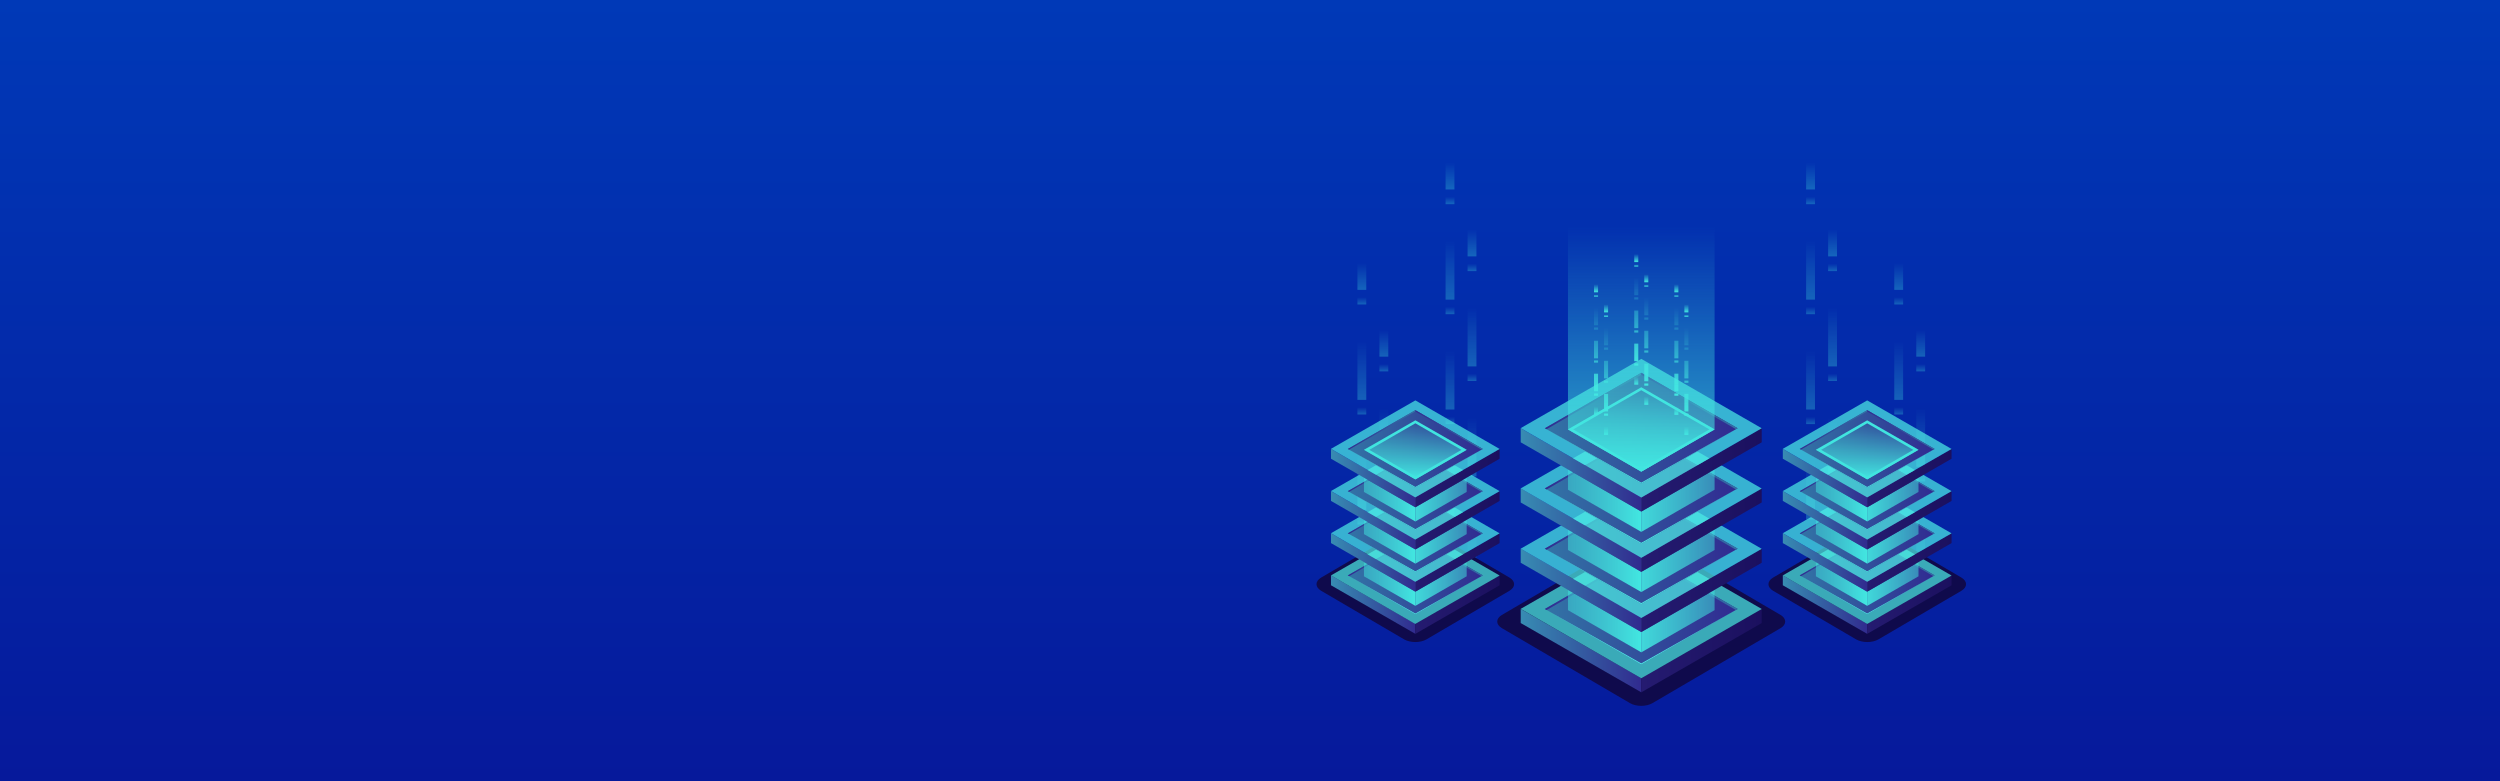 <?xml version="1.0" encoding="utf-8"?>
<!-- Generator: Adobe Illustrator 22.1.0, SVG Export Plug-In . SVG Version: 6.00 Build 0)  -->
<svg version="1.1" id="Layer_1" xmlns="http://www.w3.org/2000/svg" xmlns:xlink="http://www.w3.org/1999/xlink" x="0px" y="0px"
	 viewBox="0 0 1920 600" style="enable-background:new 0 0 1920 600;" xml:space="preserve">
<style type="text/css">
	.st0{fill:url(#SVGID_1_);}
	.st1{opacity:0.3;}
	.st2{fill:url(#SVGID_2_);}
	.st3{fill:url(#SVGID_3_);}
	.st4{fill:url(#SVGID_4_);}
	.st5{fill:url(#SVGID_5_);}
	.st6{fill:url(#SVGID_6_);}
	.st7{fill:url(#SVGID_7_);}
	.st8{fill:url(#SVGID_8_);}
	.st9{fill:url(#SVGID_9_);}
	.st10{fill:url(#SVGID_10_);}
	.st11{fill:url(#SVGID_11_);}
	.st12{fill:url(#SVGID_12_);}
	.st13{fill:url(#SVGID_13_);}
	.st14{fill:url(#SVGID_14_);}
	.st15{fill:url(#SVGID_15_);}
	.st16{fill:url(#SVGID_16_);}
	.st17{fill:url(#SVGID_17_);}
	.st18{fill:url(#SVGID_18_);}
	.st19{fill:url(#SVGID_19_);}
	.st20{fill:url(#SVGID_20_);}
	.st21{fill:url(#SVGID_21_);}
	.st22{fill:url(#SVGID_22_);}
	.st23{fill:url(#SVGID_23_);}
	.st24{fill:url(#SVGID_24_);}
	.st25{fill:url(#SVGID_25_);}
	.st26{fill:url(#SVGID_26_);}
	.st27{fill:url(#SVGID_27_);}
	.st28{fill:url(#SVGID_28_);}
	.st29{fill:url(#SVGID_29_);}
	.st30{fill:url(#SVGID_30_);}
	.st31{fill:url(#SVGID_31_);}
	.st32{fill:url(#SVGID_32_);}
	.st33{fill:url(#SVGID_33_);}
	.st34{fill:url(#SVGID_34_);}
	.st35{fill:url(#SVGID_35_);}
	.st36{fill:url(#SVGID_36_);}
	.st37{fill:url(#SVGID_37_);}
	.st38{fill:url(#SVGID_38_);}
	.st39{fill:url(#SVGID_39_);}
	.st40{fill:url(#SVGID_40_);}
	.st41{fill:url(#SVGID_41_);}
	.st42{fill:url(#SVGID_42_);}
	.st43{fill:url(#SVGID_43_);}
	.st44{fill:url(#SVGID_44_);}
	.st45{fill:url(#SVGID_45_);}
	.st46{fill:url(#SVGID_46_);}
	.st47{fill:url(#SVGID_47_);}
	.st48{fill:url(#SVGID_48_);}
	.st49{fill:url(#SVGID_49_);}
	.st50{fill:url(#SVGID_50_);}
	.st51{fill:url(#SVGID_51_);}
	.st52{fill:url(#SVGID_52_);}
	.st53{fill:url(#SVGID_53_);}
	.st54{fill:url(#SVGID_54_);}
	.st55{fill:url(#SVGID_55_);}
	.st56{fill:url(#SVGID_56_);}
	.st57{fill:url(#SVGID_57_);}
	.st58{fill:url(#SVGID_58_);}
	.st59{fill:url(#SVGID_59_);}
	.st60{fill:url(#SVGID_60_);}
	.st61{fill:url(#SVGID_61_);}
	.st62{fill:#0F0A4C;}
	.st63{fill:url(#SVGID_62_);}
	.st64{fill:url(#SVGID_63_);}
	.st65{opacity:0.7;fill:#4EEEE6;enable-background:new    ;}
	.st66{fill:url(#SVGID_64_);}
	.st67{fill:#4EEEE6;}
	.st68{fill:url(#SVGID_65_);}
	.st69{fill:url(#SVGID_66_);}
	.st70{fill:url(#SVGID_67_);}
	.st71{fill:url(#SVGID_68_);}
	.st72{fill:url(#SVGID_69_);}
	.st73{fill:url(#SVGID_70_);}
	.st74{fill:url(#SVGID_71_);}
	.st75{fill:url(#SVGID_72_);}
	.st76{fill:url(#SVGID_73_);}
	.st77{fill:url(#SVGID_74_);}
	.st78{fill:url(#SVGID_75_);}
	.st79{fill:url(#SVGID_76_);}
	.st80{fill:url(#SVGID_77_);}
	.st81{fill:url(#SVGID_78_);}
	.st82{fill:url(#SVGID_79_);}
	.st83{fill:url(#SVGID_80_);}
	.st84{fill:url(#SVGID_81_);}
	.st85{fill:url(#SVGID_82_);}
	.st86{fill:url(#SVGID_83_);}
	.st87{fill:url(#SVGID_84_);}
	.st88{fill:url(#SVGID_85_);}
	.st89{fill:url(#SVGID_86_);}
	.st90{fill:url(#SVGID_87_);}
	.st91{fill:url(#SVGID_88_);}
	.st92{fill:#40E5DF;}
	.st93{fill:url(#SVGID_89_);}
	.st94{fill:url(#SVGID_90_);}
	.st95{fill:url(#SVGID_91_);}
	.st96{fill:url(#SVGID_92_);}
	.st97{fill:url(#SVGID_93_);}
	.st98{fill:url(#SVGID_94_);}
	.st99{fill:url(#SVGID_95_);}
	.st100{fill:url(#SVGID_96_);}
	.st101{fill:url(#SVGID_97_);}
	.st102{fill:url(#SVGID_98_);}
	.st103{fill:url(#SVGID_99_);}
	.st104{fill:url(#SVGID_100_);}
	.st105{fill:url(#SVGID_101_);}
	.st106{fill:url(#SVGID_102_);}
	.st107{fill:url(#SVGID_103_);}
	.st108{fill:url(#SVGID_104_);}
	.st109{fill:url(#SVGID_105_);}
	.st110{fill:url(#SVGID_106_);}
	.st111{fill:url(#SVGID_107_);}
	.st112{fill:url(#SVGID_108_);}
	.st113{fill:url(#SVGID_109_);}
	.st114{fill:url(#SVGID_110_);}
	.st115{fill:url(#SVGID_111_);}
	.st116{fill:url(#SVGID_112_);}
	.st117{fill:url(#SVGID_113_);}
	.st118{fill:url(#SVGID_114_);}
	.st119{fill:url(#SVGID_115_);}
	.st120{fill:url(#SVGID_116_);}
	.st121{fill:url(#SVGID_117_);}
	.st122{fill:url(#SVGID_118_);}
	.st123{fill:url(#SVGID_119_);}
	.st124{fill:url(#SVGID_120_);}
	.st125{fill:url(#SVGID_121_);}
	.st126{fill:url(#SVGID_122_);}
	.st127{fill:url(#SVGID_123_);}
	.st128{fill:url(#SVGID_124_);}
	.st129{fill:url(#SVGID_125_);}
	.st130{fill:url(#SVGID_126_);}
	.st131{fill:url(#SVGID_127_);}
	.st132{fill:url(#SVGID_128_);}
	.st133{fill:url(#SVGID_129_);}
	.st134{fill:url(#SVGID_130_);}
	.st135{fill:url(#SVGID_131_);}
	.st136{fill:url(#SVGID_132_);}
	.st137{fill:url(#SVGID_133_);}
	.st138{fill:url(#SVGID_134_);}
	.st139{fill:url(#SVGID_135_);}
	.st140{fill:url(#SVGID_136_);}
	.st141{fill:url(#SVGID_137_);}
	.st142{fill:url(#SVGID_138_);}
	.st143{fill:url(#SVGID_139_);}
	.st144{fill:url(#SVGID_140_);}
	.st145{fill:url(#SVGID_141_);}
	.st146{fill:url(#SVGID_142_);}
	.st147{fill:url(#SVGID_143_);}
	.st148{fill:url(#SVGID_144_);}
	.st149{fill:url(#SVGID_145_);}
	.st150{fill:url(#SVGID_146_);}
	.st151{fill:url(#SVGID_147_);}
	.st152{fill:url(#SVGID_148_);}
	.st153{fill:url(#SVGID_149_);}
	.st154{fill:url(#SVGID_150_);}
	.st155{fill:url(#SVGID_151_);}
	.st156{fill:url(#SVGID_152_);}
	.st157{fill:url(#SVGID_153_);}
	.st158{fill:url(#SVGID_154_);}
	.st159{fill:url(#SVGID_155_);}
	.st160{fill:url(#SVGID_156_);}
	.st161{fill:url(#SVGID_157_);}
	.st162{fill:url(#SVGID_158_);}
	.st163{fill:url(#SVGID_159_);}
	.st164{fill:url(#SVGID_160_);}
	.st165{fill:url(#SVGID_161_);}
	.st166{fill:url(#SVGID_162_);}
	.st167{fill:url(#SVGID_163_);}
	.st168{fill:url(#SVGID_164_);}
	.st169{fill:url(#SVGID_165_);}
	.st170{fill:url(#SVGID_166_);}
	.st171{fill:url(#SVGID_167_);}
</style>
<g>
	<linearGradient id="SVGID_1_" gradientUnits="userSpaceOnUse" x1="960" y1="600" x2="960" y2="-9.094947e-13">
		<stop  offset="0" style="stop-color:#06199B"/>
		<stop  offset="1" style="stop-color:#0039B7"/>
	</linearGradient>
	<rect class="st0" width="1920" height="600"/>
	<g>
		<g class="st1">
			
				<linearGradient id="SVGID_2_" gradientUnits="userSpaceOnUse" x1="1045.9" y1="379.4" x2="1045.9" y2="399.95" gradientTransform="matrix(1 0 0 -1 0 602)">
				<stop  offset="0" style="stop-color:#42E7E1"/>
				<stop  offset="1" style="stop-color:#40E5DF;stop-opacity:0"/>
			</linearGradient>
			<rect x="1042.5" y="202.1" class="st2" width="6.8" height="20.5"/>
			
				<linearGradient id="SVGID_3_" gradientUnits="userSpaceOnUse" x1="1045.9" y1="368.126" x2="1045.9" y2="373.757" gradientTransform="matrix(1 0 0 -1 0 602)">
				<stop  offset="0" style="stop-color:#42E7E1"/>
				<stop  offset="1" style="stop-color:#40E5DF;stop-opacity:0"/>
			</linearGradient>
			<rect x="1042.5" y="228.2" class="st3" width="6.8" height="5.6"/>
			
				<linearGradient id="SVGID_4_" gradientUnits="userSpaceOnUse" x1="1045.9" y1="135.976" x2="1045.9" y2="171.027" gradientTransform="matrix(1 0 0 -1 0 602)">
				<stop  offset="0" style="stop-color:#42E7E1"/>
				<stop  offset="1" style="stop-color:#40E5DF;stop-opacity:0"/>
			</linearGradient>
			<rect x="1042.5" y="431" class="st4" width="6.8" height="35.1"/>
			
				<linearGradient id="SVGID_5_" gradientUnits="userSpaceOnUse" x1="1045.9" y1="210.447" x2="1045.9" y2="255.498" gradientTransform="matrix(1 0 0 -1 0 602)">
				<stop  offset="0" style="stop-color:#42E7E1"/>
				<stop  offset="1" style="stop-color:#40E5DF;stop-opacity:0"/>
			</linearGradient>
			<rect x="1042.5" y="346.5" class="st5" width="6.8" height="45.1"/>
			
				<linearGradient id="SVGID_6_" gradientUnits="userSpaceOnUse" x1="1045.9" y1="199.184" x2="1045.9" y2="204.816" gradientTransform="matrix(1 0 0 -1 0 602)">
				<stop  offset="0" style="stop-color:#42E7E1"/>
				<stop  offset="1" style="stop-color:#40E5DF;stop-opacity:0"/>
			</linearGradient>
			<rect x="1042.5" y="397.2" class="st6" width="6.8" height="5.6"/>
			
				<linearGradient id="SVGID_7_" gradientUnits="userSpaceOnUse" x1="1045.9" y1="283.656" x2="1045.9" y2="289.286" gradientTransform="matrix(1 0 0 -1 0 602)">
				<stop  offset="0" style="stop-color:#42E7E1"/>
				<stop  offset="1" style="stop-color:#40E5DF;stop-opacity:0"/>
			</linearGradient>
			<rect x="1042.5" y="312.7" class="st7" width="6.8" height="5.6"/>
			
				<linearGradient id="SVGID_8_" gradientUnits="userSpaceOnUse" x1="1045.9" y1="294.9" x2="1045.9" y2="339.952" gradientTransform="matrix(1 0 0 -1 0 602)">
				<stop  offset="0" style="stop-color:#42E7E1"/>
				<stop  offset="1" style="stop-color:#40E5DF;stop-opacity:0"/>
			</linearGradient>
			<rect x="1042.5" y="262" class="st8" width="6.8" height="45.1"/>
			
				<linearGradient id="SVGID_9_" gradientUnits="userSpaceOnUse" x1="1062.8" y1="328.015" x2="1062.8" y2="348.564" gradientTransform="matrix(1 0 0 -1 0 602)">
				<stop  offset="0" style="stop-color:#42E7E1"/>
				<stop  offset="1" style="stop-color:#40E5DF;stop-opacity:0"/>
			</linearGradient>
			<rect x="1059.4" y="253.4" class="st9" width="6.8" height="20.5"/>
			
				<linearGradient id="SVGID_10_" gradientUnits="userSpaceOnUse" x1="1062.8" y1="316.752" x2="1062.8" y2="322.383" gradientTransform="matrix(1 0 0 -1 0 602)">
				<stop  offset="0" style="stop-color:#42E7E1"/>
				<stop  offset="1" style="stop-color:#40E5DF;stop-opacity:0"/>
			</linearGradient>
			<rect x="1059.4" y="279.6" class="st10" width="6.8" height="5.6"/>
			
				<linearGradient id="SVGID_11_" gradientUnits="userSpaceOnUse" x1="1062.8" y1="147.81" x2="1062.8" y2="153.441" gradientTransform="matrix(1 0 0 -1 0 602)">
				<stop  offset="0" style="stop-color:#42E7E1"/>
				<stop  offset="1" style="stop-color:#40E5DF;stop-opacity:0"/>
			</linearGradient>
			<rect x="1059.4" y="448.6" class="st11" width="6.8" height="5.6"/>
			
				<linearGradient id="SVGID_12_" gradientUnits="userSpaceOnUse" x1="1062.8" y1="159.073" x2="1062.8" y2="204.123" gradientTransform="matrix(1 0 0 -1 0 602)">
				<stop  offset="0" style="stop-color:#42E7E1"/>
				<stop  offset="1" style="stop-color:#40E5DF;stop-opacity:0"/>
			</linearGradient>
			<rect x="1059.4" y="397.9" class="st12" width="6.8" height="45.1"/>
			
				<linearGradient id="SVGID_13_" gradientUnits="userSpaceOnUse" x1="1062.8" y1="243.5" x2="1062.8" y2="288.552" gradientTransform="matrix(1 0 0 -1 0 602)">
				<stop  offset="0" style="stop-color:#42E7E1"/>
				<stop  offset="1" style="stop-color:#40E5DF;stop-opacity:0"/>
			</linearGradient>
			<rect x="1059.4" y="313.4" class="st13" width="6.8" height="45.1"/>
			
				<linearGradient id="SVGID_14_" gradientUnits="userSpaceOnUse" x1="1062.8" y1="232.281" x2="1062.8" y2="237.912" gradientTransform="matrix(1 0 0 -1 0 602)">
				<stop  offset="0" style="stop-color:#42E7E1"/>
				<stop  offset="1" style="stop-color:#40E5DF;stop-opacity:0"/>
			</linearGradient>
			<rect x="1059.4" y="364.1" class="st14" width="6.8" height="5.6"/>
			
				<linearGradient id="SVGID_15_" gradientUnits="userSpaceOnUse" x1="1113.6" y1="456.45" x2="1113.6" y2="477" gradientTransform="matrix(1 0 0 -1 0 602)">
				<stop  offset="0" style="stop-color:#42E7E1"/>
				<stop  offset="1" style="stop-color:#40E5DF;stop-opacity:0"/>
			</linearGradient>
			<rect x="1110.2" y="125" class="st15" width="6.8" height="20.5"/>
			
				<linearGradient id="SVGID_16_" gradientUnits="userSpaceOnUse" x1="1113.6" y1="445.187" x2="1113.6" y2="450.819" gradientTransform="matrix(1 0 0 -1 0 602)">
				<stop  offset="0" style="stop-color:#42E7E1"/>
				<stop  offset="1" style="stop-color:#40E5DF;stop-opacity:0"/>
			</linearGradient>
			<rect x="1110.2" y="151.2" class="st16" width="6.8" height="5.6"/>
			
				<linearGradient id="SVGID_17_" gradientUnits="userSpaceOnUse" x1="1113.6" y1="203" x2="1113.6" y2="248.052" gradientTransform="matrix(1 0 0 -1 0 602)">
				<stop  offset="0" style="stop-color:#42E7E1"/>
				<stop  offset="1" style="stop-color:#40E5DF;stop-opacity:0"/>
			</linearGradient>
			<rect x="1110.2" y="353.9" class="st17" width="6.8" height="45.1"/>
			
				<linearGradient id="SVGID_18_" gradientUnits="userSpaceOnUse" x1="1113.6" y1="287.5" x2="1113.6" y2="332.55" gradientTransform="matrix(1 0 0 -1 0 602)">
				<stop  offset="0" style="stop-color:#42E7E1"/>
				<stop  offset="1" style="stop-color:#40E5DF;stop-opacity:0"/>
			</linearGradient>
			<rect x="1110.2" y="269.4" class="st18" width="6.8" height="45.1"/>
			
				<linearGradient id="SVGID_19_" gradientUnits="userSpaceOnUse" x1="1113.6" y1="276.245" x2="1113.6" y2="281.877" gradientTransform="matrix(1 0 0 -1 0 602)">
				<stop  offset="0" style="stop-color:#42E7E1"/>
				<stop  offset="1" style="stop-color:#40E5DF;stop-opacity:0"/>
			</linearGradient>
			<rect x="1110.2" y="320.1" class="st19" width="6.8" height="5.6"/>
			
				<linearGradient id="SVGID_20_" gradientUnits="userSpaceOnUse" x1="1113.6" y1="360.717" x2="1113.6" y2="366.347" gradientTransform="matrix(1 0 0 -1 0 602)">
				<stop  offset="0" style="stop-color:#42E7E1"/>
				<stop  offset="1" style="stop-color:#40E5DF;stop-opacity:0"/>
			</linearGradient>
			<rect x="1110.2" y="235.7" class="st20" width="6.8" height="5.6"/>
			
				<linearGradient id="SVGID_21_" gradientUnits="userSpaceOnUse" x1="1113.6" y1="191.774" x2="1113.6" y2="197.405" gradientTransform="matrix(1 0 0 -1 0 602)">
				<stop  offset="0" style="stop-color:#42E7E1"/>
				<stop  offset="1" style="stop-color:#40E5DF;stop-opacity:0"/>
			</linearGradient>
			<rect x="1110.2" y="404.6" class="st21" width="6.8" height="5.6"/>
			
				<linearGradient id="SVGID_22_" gradientUnits="userSpaceOnUse" x1="1113.6" y1="371.979" x2="1113.6" y2="417.03" gradientTransform="matrix(1 0 0 -1 0 602)">
				<stop  offset="0" style="stop-color:#42E7E1"/>
				<stop  offset="1" style="stop-color:#40E5DF;stop-opacity:0"/>
			</linearGradient>
			<rect x="1110.2" y="185" class="st22" width="6.8" height="45.1"/>
			
				<linearGradient id="SVGID_23_" gradientUnits="userSpaceOnUse" x1="1113.6" y1="143.067" x2="1113.6" y2="163.617" gradientTransform="matrix(1 0 0 -1 0 602)">
				<stop  offset="0" style="stop-color:#42E7E1"/>
				<stop  offset="1" style="stop-color:#40E5DF;stop-opacity:0"/>
			</linearGradient>
			<rect x="1110.2" y="438.4" class="st23" width="6.8" height="20.5"/>
			
				<linearGradient id="SVGID_24_" gradientUnits="userSpaceOnUse" x1="1130.5" y1="405.076" x2="1130.5" y2="425.626" gradientTransform="matrix(1 0 0 -1 0 602)">
				<stop  offset="0" style="stop-color:#42E7E1"/>
				<stop  offset="1" style="stop-color:#40E5DF;stop-opacity:0"/>
			</linearGradient>
			<rect x="1127.1" y="176.4" class="st24" width="6.8" height="20.5"/>
			
				<linearGradient id="SVGID_25_" gradientUnits="userSpaceOnUse" x1="1130.5" y1="393.813" x2="1130.5" y2="399.445" gradientTransform="matrix(1 0 0 -1 0 602)">
				<stop  offset="0" style="stop-color:#42E7E1"/>
				<stop  offset="1" style="stop-color:#40E5DF;stop-opacity:0"/>
			</linearGradient>
			<rect x="1127.1" y="202.6" class="st25" width="6.8" height="5.6"/>
			
				<linearGradient id="SVGID_26_" gradientUnits="userSpaceOnUse" x1="1130.5" y1="236.1" x2="1130.5" y2="281.15" gradientTransform="matrix(1 0 0 -1 0 602)">
				<stop  offset="0" style="stop-color:#42E7E1"/>
				<stop  offset="1" style="stop-color:#40E5DF;stop-opacity:0"/>
			</linearGradient>
			<rect x="1127.1" y="320.8" class="st26" width="6.8" height="45.1"/>
			
				<linearGradient id="SVGID_27_" gradientUnits="userSpaceOnUse" x1="1130.5" y1="320.6" x2="1130.5" y2="365.651" gradientTransform="matrix(1 0 0 -1 0 602)">
				<stop  offset="0" style="stop-color:#42E7E1"/>
				<stop  offset="1" style="stop-color:#40E5DF;stop-opacity:0"/>
			</linearGradient>
			<rect x="1127.1" y="236.3" class="st27" width="6.8" height="45.1"/>
			
				<linearGradient id="SVGID_28_" gradientUnits="userSpaceOnUse" x1="1130.5" y1="151.663" x2="1130.5" y2="196.714" gradientTransform="matrix(1 0 0 -1 0 602)">
				<stop  offset="0" style="stop-color:#42E7E1"/>
				<stop  offset="1" style="stop-color:#40E5DF;stop-opacity:0"/>
			</linearGradient>
			<rect x="1127.1" y="405.3" class="st28" width="6.8" height="45.1"/>
			
				<linearGradient id="SVGID_29_" gradientUnits="userSpaceOnUse" x1="1130.5" y1="140.4" x2="1130.5" y2="146.032" gradientTransform="matrix(1 0 0 -1 0 602)">
				<stop  offset="0" style="stop-color:#42E7E1"/>
				<stop  offset="1" style="stop-color:#40E5DF;stop-opacity:0"/>
			</linearGradient>
			<rect x="1127.1" y="456" class="st29" width="6.8" height="5.6"/>
			
				<linearGradient id="SVGID_30_" gradientUnits="userSpaceOnUse" x1="1130.5" y1="224.871" x2="1130.5" y2="230.503" gradientTransform="matrix(1 0 0 -1 0 602)">
				<stop  offset="0" style="stop-color:#42E7E1"/>
				<stop  offset="1" style="stop-color:#40E5DF;stop-opacity:0"/>
			</linearGradient>
			<rect x="1127.1" y="371.5" class="st30" width="6.8" height="5.6"/>
			
				<linearGradient id="SVGID_31_" gradientUnits="userSpaceOnUse" x1="1130.5" y1="309.343" x2="1130.5" y2="314.973" gradientTransform="matrix(1 0 0 -1 0 602)">
				<stop  offset="0" style="stop-color:#42E7E1"/>
				<stop  offset="1" style="stop-color:#40E5DF;stop-opacity:0"/>
			</linearGradient>
			<rect x="1127.1" y="287" class="st31" width="6.8" height="5.6"/>
			
				<linearGradient id="SVGID_32_" gradientUnits="userSpaceOnUse" x1="1458.2" y1="379.4" x2="1458.2" y2="399.95" gradientTransform="matrix(1 0 0 -1 0 602)">
				<stop  offset="0" style="stop-color:#42E7E1"/>
				<stop  offset="1" style="stop-color:#40E5DF;stop-opacity:0"/>
			</linearGradient>
			<rect x="1454.8" y="202.1" class="st32" width="6.8" height="20.5"/>
			
				<linearGradient id="SVGID_33_" gradientUnits="userSpaceOnUse" x1="1458.2" y1="368.126" x2="1458.2" y2="373.757" gradientTransform="matrix(1 0 0 -1 0 602)">
				<stop  offset="0" style="stop-color:#42E7E1"/>
				<stop  offset="1" style="stop-color:#40E5DF;stop-opacity:0"/>
			</linearGradient>
			<rect x="1454.8" y="228.2" class="st33" width="6.8" height="5.6"/>
			
				<linearGradient id="SVGID_34_" gradientUnits="userSpaceOnUse" x1="1458.2" y1="125.976" x2="1458.2" y2="171.027" gradientTransform="matrix(1 0 0 -1 0 602)">
				<stop  offset="0" style="stop-color:#42E7E1"/>
				<stop  offset="1" style="stop-color:#40E5DF;stop-opacity:0"/>
			</linearGradient>
			<rect x="1454.8" y="431" class="st34" width="6.8" height="45.1"/>
			
				<linearGradient id="SVGID_35_" gradientUnits="userSpaceOnUse" x1="1458.2" y1="199.184" x2="1458.2" y2="204.816" gradientTransform="matrix(1 0 0 -1 0 602)">
				<stop  offset="0" style="stop-color:#42E7E1"/>
				<stop  offset="1" style="stop-color:#40E5DF;stop-opacity:0"/>
			</linearGradient>
			<rect x="1454.8" y="397.2" class="st35" width="6.8" height="5.6"/>
			
				<linearGradient id="SVGID_36_" gradientUnits="userSpaceOnUse" x1="1458.2" y1="294.9" x2="1458.2" y2="339.952" gradientTransform="matrix(1 0 0 -1 0 602)">
				<stop  offset="0" style="stop-color:#42E7E1"/>
				<stop  offset="1" style="stop-color:#40E5DF;stop-opacity:0"/>
			</linearGradient>
			<rect x="1454.8" y="262" class="st36" width="6.8" height="45.1"/>
			
				<linearGradient id="SVGID_37_" gradientUnits="userSpaceOnUse" x1="1458.2" y1="210.447" x2="1458.2" y2="255.498" gradientTransform="matrix(1 0 0 -1 0 602)">
				<stop  offset="0" style="stop-color:#42E7E1"/>
				<stop  offset="1" style="stop-color:#40E5DF;stop-opacity:0"/>
			</linearGradient>
			<rect x="1454.8" y="346.5" class="st37" width="6.8" height="45.1"/>
			
				<linearGradient id="SVGID_38_" gradientUnits="userSpaceOnUse" x1="1458.2" y1="283.656" x2="1458.2" y2="289.286" gradientTransform="matrix(1 0 0 -1 0 602)">
				<stop  offset="0" style="stop-color:#42E7E1"/>
				<stop  offset="1" style="stop-color:#40E5DF;stop-opacity:0"/>
			</linearGradient>
			<rect x="1454.8" y="312.7" class="st38" width="6.8" height="5.6"/>
			
				<linearGradient id="SVGID_39_" gradientUnits="userSpaceOnUse" x1="1475.1" y1="328.015" x2="1475.1" y2="348.564" gradientTransform="matrix(1 0 0 -1 0 602)">
				<stop  offset="0" style="stop-color:#42E7E1"/>
				<stop  offset="1" style="stop-color:#40E5DF;stop-opacity:0"/>
			</linearGradient>
			<rect x="1471.7" y="253.4" class="st39" width="6.8" height="20.5"/>
			
				<linearGradient id="SVGID_40_" gradientUnits="userSpaceOnUse" x1="1475.1" y1="316.752" x2="1475.1" y2="322.383" gradientTransform="matrix(1 0 0 -1 0 602)">
				<stop  offset="0" style="stop-color:#42E7E1"/>
				<stop  offset="1" style="stop-color:#40E5DF;stop-opacity:0"/>
			</linearGradient>
			<rect x="1471.7" y="279.6" class="st40" width="6.8" height="5.6"/>
			
				<linearGradient id="SVGID_41_" gradientUnits="userSpaceOnUse" x1="1475.1" y1="243.5" x2="1475.1" y2="288.552" gradientTransform="matrix(1 0 0 -1 0 602)">
				<stop  offset="0" style="stop-color:#42E7E1"/>
				<stop  offset="1" style="stop-color:#40E5DF;stop-opacity:0"/>
			</linearGradient>
			<rect x="1471.7" y="313.4" class="st41" width="6.8" height="45.1"/>
			
				<linearGradient id="SVGID_42_" gradientUnits="userSpaceOnUse" x1="1475.1" y1="232.281" x2="1475.1" y2="237.912" gradientTransform="matrix(1 0 0 -1 0 602)">
				<stop  offset="0" style="stop-color:#42E7E1"/>
				<stop  offset="1" style="stop-color:#40E5DF;stop-opacity:0"/>
			</linearGradient>
			<rect x="1471.7" y="364.1" class="st42" width="6.8" height="5.6"/>
			
				<linearGradient id="SVGID_43_" gradientUnits="userSpaceOnUse" x1="1475.1" y1="159.073" x2="1475.1" y2="204.123" gradientTransform="matrix(1 0 0 -1 0 602)">
				<stop  offset="0" style="stop-color:#42E7E1"/>
				<stop  offset="1" style="stop-color:#40E5DF;stop-opacity:0"/>
			</linearGradient>
			<rect x="1471.7" y="397.9" class="st43" width="6.8" height="45.1"/>
			
				<linearGradient id="SVGID_44_" gradientUnits="userSpaceOnUse" x1="1475.1" y1="147.81" x2="1475.1" y2="153.441" gradientTransform="matrix(1 0 0 -1 0 602)">
				<stop  offset="0" style="stop-color:#42E7E1"/>
				<stop  offset="1" style="stop-color:#40E5DF;stop-opacity:0"/>
			</linearGradient>
			<rect x="1471.7" y="448.6" class="st44" width="6.8" height="5.6"/>
			
				<linearGradient id="SVGID_45_" gradientUnits="userSpaceOnUse" x1="1390.5" y1="456.45" x2="1390.5" y2="477" gradientTransform="matrix(1 0 0 -1 0 602)">
				<stop  offset="0" style="stop-color:#42E7E1"/>
				<stop  offset="1" style="stop-color:#40E5DF;stop-opacity:0"/>
			</linearGradient>
			<rect x="1387.1" y="125" class="st45" width="6.8" height="20.5"/>
			
				<linearGradient id="SVGID_46_" gradientUnits="userSpaceOnUse" x1="1390.5" y1="445.187" x2="1390.5" y2="450.819" gradientTransform="matrix(1 0 0 -1 0 602)">
				<stop  offset="0" style="stop-color:#42E7E1"/>
				<stop  offset="1" style="stop-color:#40E5DF;stop-opacity:0"/>
			</linearGradient>
			<rect x="1387.1" y="151.2" class="st46" width="6.8" height="5.6"/>
			
				<linearGradient id="SVGID_47_" gradientUnits="userSpaceOnUse" x1="1390.5" y1="360.717" x2="1390.5" y2="366.347" gradientTransform="matrix(1 0 0 -1 0 602)">
				<stop  offset="0" style="stop-color:#42E7E1"/>
				<stop  offset="1" style="stop-color:#40E5DF;stop-opacity:0"/>
			</linearGradient>
			<rect x="1387.1" y="235.7" class="st47" width="6.8" height="5.6"/>
			
				<linearGradient id="SVGID_48_" gradientUnits="userSpaceOnUse" x1="1390.5" y1="287.5" x2="1390.5" y2="332.55" gradientTransform="matrix(1 0 0 -1 0 602)">
				<stop  offset="0" style="stop-color:#42E7E1"/>
				<stop  offset="1" style="stop-color:#40E5DF;stop-opacity:0"/>
			</linearGradient>
			<rect x="1387.1" y="269.4" class="st48" width="6.8" height="45.1"/>
			
				<linearGradient id="SVGID_49_" gradientUnits="userSpaceOnUse" x1="1390.5" y1="371.979" x2="1390.5" y2="417.03" gradientTransform="matrix(1 0 0 -1 0 602)">
				<stop  offset="0" style="stop-color:#42E7E1"/>
				<stop  offset="1" style="stop-color:#40E5DF;stop-opacity:0"/>
			</linearGradient>
			<rect x="1387.1" y="185" class="st49" width="6.8" height="45.1"/>
			
				<linearGradient id="SVGID_50_" gradientUnits="userSpaceOnUse" x1="1390.5" y1="203" x2="1390.5" y2="248.052" gradientTransform="matrix(1 0 0 -1 0 602)">
				<stop  offset="0" style="stop-color:#42E7E1"/>
				<stop  offset="1" style="stop-color:#40E5DF;stop-opacity:0"/>
			</linearGradient>
			<rect x="1387.1" y="353.9" class="st50" width="6.8" height="45.1"/>
			
				<linearGradient id="SVGID_51_" gradientUnits="userSpaceOnUse" x1="1390.5" y1="276.245" x2="1390.5" y2="281.877" gradientTransform="matrix(1 0 0 -1 0 602)">
				<stop  offset="0" style="stop-color:#42E7E1"/>
				<stop  offset="1" style="stop-color:#40E5DF;stop-opacity:0"/>
			</linearGradient>
			<rect x="1387.1" y="320.1" class="st51" width="6.8" height="5.6"/>
			
				<linearGradient id="SVGID_52_" gradientUnits="userSpaceOnUse" x1="1390.5" y1="191.774" x2="1390.5" y2="197.405" gradientTransform="matrix(1 0 0 -1 0 602)">
				<stop  offset="0" style="stop-color:#42E7E1"/>
				<stop  offset="1" style="stop-color:#40E5DF;stop-opacity:0"/>
			</linearGradient>
			<rect x="1387.1" y="404.6" class="st52" width="6.8" height="5.6"/>
			
				<linearGradient id="SVGID_53_" gradientUnits="userSpaceOnUse" x1="1390.5" y1="143.067" x2="1390.5" y2="163.617" gradientTransform="matrix(1 0 0 -1 0 602)">
				<stop  offset="0" style="stop-color:#42E7E1"/>
				<stop  offset="1" style="stop-color:#40E5DF;stop-opacity:0"/>
			</linearGradient>
			<rect x="1387.1" y="438.4" class="st53" width="6.8" height="20.5"/>
			
				<linearGradient id="SVGID_54_" gradientUnits="userSpaceOnUse" x1="1407.4" y1="405.076" x2="1407.4" y2="425.626" gradientTransform="matrix(1 0 0 -1 0 602)">
				<stop  offset="0" style="stop-color:#42E7E1"/>
				<stop  offset="1" style="stop-color:#40E5DF;stop-opacity:0"/>
			</linearGradient>
			<rect x="1404" y="176.4" class="st54" width="6.8" height="20.5"/>
			
				<linearGradient id="SVGID_55_" gradientUnits="userSpaceOnUse" x1="1407.4" y1="393.813" x2="1407.4" y2="399.445" gradientTransform="matrix(1 0 0 -1 0 602)">
				<stop  offset="0" style="stop-color:#42E7E1"/>
				<stop  offset="1" style="stop-color:#40E5DF;stop-opacity:0"/>
			</linearGradient>
			<rect x="1404" y="202.6" class="st55" width="6.8" height="5.6"/>
			
				<linearGradient id="SVGID_56_" gradientUnits="userSpaceOnUse" x1="1407.4" y1="309.343" x2="1407.4" y2="314.973" gradientTransform="matrix(1 0 0 -1 0 602)">
				<stop  offset="0" style="stop-color:#42E7E1"/>
				<stop  offset="1" style="stop-color:#40E5DF;stop-opacity:0"/>
			</linearGradient>
			<rect x="1404" y="287" class="st56" width="6.8" height="5.6"/>
			
				<linearGradient id="SVGID_57_" gradientUnits="userSpaceOnUse" x1="1407.4" y1="140.4" x2="1407.4" y2="146.032" gradientTransform="matrix(1 0 0 -1 0 602)">
				<stop  offset="0" style="stop-color:#42E7E1"/>
				<stop  offset="1" style="stop-color:#40E5DF;stop-opacity:0"/>
			</linearGradient>
			<rect x="1404" y="456" class="st57" width="6.8" height="5.6"/>
			
				<linearGradient id="SVGID_58_" gradientUnits="userSpaceOnUse" x1="1407.4" y1="320.6" x2="1407.4" y2="365.651" gradientTransform="matrix(1 0 0 -1 0 602)">
				<stop  offset="0" style="stop-color:#42E7E1"/>
				<stop  offset="1" style="stop-color:#40E5DF;stop-opacity:0"/>
			</linearGradient>
			<rect x="1404" y="236.3" class="st58" width="6.8" height="45.1"/>
			
				<linearGradient id="SVGID_59_" gradientUnits="userSpaceOnUse" x1="1407.4" y1="151.663" x2="1407.4" y2="196.714" gradientTransform="matrix(1 0 0 -1 0 602)">
				<stop  offset="0" style="stop-color:#42E7E1"/>
				<stop  offset="1" style="stop-color:#40E5DF;stop-opacity:0"/>
			</linearGradient>
			<rect x="1404" y="405.3" class="st59" width="6.8" height="45.1"/>
			
				<linearGradient id="SVGID_60_" gradientUnits="userSpaceOnUse" x1="1407.4" y1="236.1" x2="1407.4" y2="281.15" gradientTransform="matrix(1 0 0 -1 0 602)">
				<stop  offset="0" style="stop-color:#42E7E1"/>
				<stop  offset="1" style="stop-color:#40E5DF;stop-opacity:0"/>
			</linearGradient>
			<rect x="1404" y="320.8" class="st60" width="6.8" height="45.1"/>
			
				<linearGradient id="SVGID_61_" gradientUnits="userSpaceOnUse" x1="1407.4" y1="224.871" x2="1407.4" y2="230.503" gradientTransform="matrix(1 0 0 -1 0 602)">
				<stop  offset="0" style="stop-color:#42E7E1"/>
				<stop  offset="1" style="stop-color:#40E5DF;stop-opacity:0"/>
			</linearGradient>
			<rect x="1404" y="371.5" class="st61" width="6.8" height="5.6"/>
		</g>
		<g>
			<g>
				<g>
					<path class="st62" d="M1153.4,482.4c-4.7-2.8-4.7-7.3,0-10.1l98.4-57.6c4.7-2.8,12.5-2.8,17.3,0l98.4,57.6
						c4.7,2.8,4.7,7.3,0,10.1l-98.4,57.6c-4.7,2.8-12.5,2.8-17.3,0L1153.4,482.4z"/>
				</g>
				<g>
					<g>
						
							<linearGradient id="SVGID_62_" gradientUnits="userSpaceOnUse" x1="1167.9" y1="102.3" x2="1260.5" y2="102.3" gradientTransform="matrix(1 0 0 -1 0 602)">
							<stop  offset="0" style="stop-color:#378CB3"/>
							<stop  offset="1" style="stop-color:#312B8F"/>
						</linearGradient>
						<polygon class="st63" points="1260.5,520.9 1167.9,467.7 1167.9,478.5 1260.5,531.7 						"/>
						
							<linearGradient id="SVGID_63_" gradientUnits="userSpaceOnUse" x1="1260.5" y1="102.3" x2="1353" y2="102.3" gradientTransform="matrix(1 0 0 -1 0 602)">
							<stop  offset="0" style="stop-color:#251B71"/>
							<stop  offset="1" style="stop-color:#1B105F"/>
						</linearGradient>
						<polygon class="st64" points="1260.5,531.7 1353,478.5 1353,467.7 1260.5,520.9 						"/>
						<polygon class="st65" points="1353,467.7 1260.5,414.5 1167.9,467.6 1260.5,520.9 						"/>
						
							<linearGradient id="SVGID_64_" gradientUnits="userSpaceOnUse" x1="1186.4" y1="134.3" x2="1334.5" y2="134.3" gradientTransform="matrix(1 0 0 -1 0 602)">
							<stop  offset="0" style="stop-color:#3274A6"/>
							<stop  offset="1" style="stop-color:#312A91"/>
						</linearGradient>
						<polygon class="st66" points="1334.5,467.7 1260.5,425.1 1186.4,467.7 1260.5,510.3 						"/>
						<polygon class="st67" points="1260.5,509.5 1186.4,467.7 1260.5,510.3 1334.5,467.7 						"/>
						
							<linearGradient id="SVGID_65_" gradientUnits="userSpaceOnUse" x1="1186.4" y1="155.2" x2="1260.5" y2="155.2" gradientTransform="matrix(1 0 0 -1 0 602)">
							<stop  offset="0" style="stop-color:#312A91"/>
							<stop  offset="1" style="stop-color:#3274A6"/>
						</linearGradient>
						<polygon class="st68" points="1260.5,425.1 1186.4,467.7 1187.8,468.5 1260.5,426.7 						"/>
						
							<linearGradient id="SVGID_66_" gradientUnits="userSpaceOnUse" x1="1260.5" y1="155.2" x2="1334.5" y2="155.2" gradientTransform="matrix(1 0 0 -1 0 602)">
							<stop  offset="0" style="stop-color:#312A91"/>
							<stop  offset="1" style="stop-color:#3274A6"/>
						</linearGradient>
						<polygon class="st69" points="1260.5,425.1 1260.5,426.7 1333.2,468.5 1334.5,467.7 						"/>
						
							<linearGradient id="SVGID_67_" gradientUnits="userSpaceOnUse" x1="1204.2" y1="124.95" x2="1260.5" y2="124.95" gradientTransform="matrix(1 0 0 -1 0 602)">
							<stop  offset="0" style="stop-color:#40E5DF;stop-opacity:0.5"/>
							<stop  offset="1" style="stop-color:#42E7E1"/>
						</linearGradient>
						<polygon class="st70" points="1260.5,485.4 1204.2,453.1 1204.2,468.6 1260.5,501 						"/>
						
							<linearGradient id="SVGID_68_" gradientUnits="userSpaceOnUse" x1="1260.5" y1="124.95" x2="1316.8" y2="124.95" gradientTransform="matrix(1 0 0 -1 0 602)">
							<stop  offset="0" style="stop-color:#42E7E1;stop-opacity:0.9"/>
							<stop  offset="1" style="stop-color:#40E5DF;stop-opacity:0.5"/>
						</linearGradient>
						<polygon class="st71" points="1316.8,468.6 1260.5,501 1260.5,485.4 1316.8,453.1 						"/>
					</g>
					<g>
						
							<linearGradient id="SVGID_69_" gradientUnits="userSpaceOnUse" x1="1167.9" y1="148.6" x2="1260.5" y2="148.6" gradientTransform="matrix(1 0 0 -1 0 602)">
							<stop  offset="0" style="stop-color:#378CB3"/>
							<stop  offset="1" style="stop-color:#312B8F"/>
						</linearGradient>
						<polygon class="st72" points="1260.5,474.6 1167.9,421.4 1167.9,432.2 1260.5,485.4 						"/>
						
							<linearGradient id="SVGID_70_" gradientUnits="userSpaceOnUse" x1="1260.5" y1="148.6" x2="1353" y2="148.6" gradientTransform="matrix(1 0 0 -1 0 602)">
							<stop  offset="0" style="stop-color:#251B71"/>
							<stop  offset="1" style="stop-color:#1B105F"/>
						</linearGradient>
						<polygon class="st73" points="1260.5,485.4 1353,432.2 1353,421.4 1260.5,474.6 						"/>
						<polygon class="st65" points="1353,421.5 1260.5,368.2 1167.9,421.4 1260.5,474.6 						"/>
						
							<linearGradient id="SVGID_71_" gradientUnits="userSpaceOnUse" x1="1186.4" y1="180.6" x2="1334.5" y2="180.6" gradientTransform="matrix(1 0 0 -1 0 602)">
							<stop  offset="0" style="stop-color:#3274A6"/>
							<stop  offset="1" style="stop-color:#312A91"/>
						</linearGradient>
						<polygon class="st74" points="1334.5,421.4 1260.5,378.8 1186.4,421.4 1260.5,464 						"/>
						<polygon class="st67" points="1260.5,463.2 1186.4,421.4 1260.5,464 1334.5,421.4 						"/>
						
							<linearGradient id="SVGID_72_" gradientUnits="userSpaceOnUse" x1="1186.4" y1="201.5" x2="1260.5" y2="201.5" gradientTransform="matrix(1 0 0 -1 0 602)">
							<stop  offset="0" style="stop-color:#312A91"/>
							<stop  offset="1" style="stop-color:#3274A6"/>
						</linearGradient>
						<polygon class="st75" points="1260.5,378.8 1186.4,421.4 1187.8,422.2 1260.5,380.4 						"/>
						
							<linearGradient id="SVGID_73_" gradientUnits="userSpaceOnUse" x1="1260.5" y1="201.5" x2="1334.5" y2="201.5" gradientTransform="matrix(1 0 0 -1 0 602)">
							<stop  offset="0" style="stop-color:#312A91"/>
							<stop  offset="1" style="stop-color:#3274A6"/>
						</linearGradient>
						<polygon class="st76" points="1260.5,378.8 1260.5,380.4 1333.2,422.2 1334.5,421.4 						"/>
						
							<linearGradient id="SVGID_74_" gradientUnits="userSpaceOnUse" x1="1204.2" y1="171.25" x2="1260.5" y2="171.25" gradientTransform="matrix(1 0 0 -1 0 602)">
							<stop  offset="0" style="stop-color:#40E5DF;stop-opacity:0.5"/>
							<stop  offset="1" style="stop-color:#42E7E1"/>
						</linearGradient>
						<polygon class="st77" points="1260.5,439.2 1204.2,406.8 1204.2,422.4 1260.5,454.7 						"/>
						
							<linearGradient id="SVGID_75_" gradientUnits="userSpaceOnUse" x1="1260.5" y1="171.25" x2="1316.8" y2="171.25" gradientTransform="matrix(1 0 0 -1 0 602)">
							<stop  offset="0" style="stop-color:#42E7E1;stop-opacity:0.9"/>
							<stop  offset="1" style="stop-color:#40E5DF;stop-opacity:0.5"/>
						</linearGradient>
						<polygon class="st78" points="1316.8,422.4 1260.5,454.7 1260.5,439.2 1316.8,406.8 						"/>
					</g>
					<g>
						
							<linearGradient id="SVGID_76_" gradientUnits="userSpaceOnUse" x1="1167.9" y1="194.85" x2="1260.5" y2="194.85" gradientTransform="matrix(1 0 0 -1 0 602)">
							<stop  offset="0" style="stop-color:#378CB3"/>
							<stop  offset="1" style="stop-color:#312B8F"/>
						</linearGradient>
						<polygon class="st79" points="1260.5,428.4 1167.9,375.1 1167.9,385.9 1260.5,439.2 						"/>
						
							<linearGradient id="SVGID_77_" gradientUnits="userSpaceOnUse" x1="1260.5" y1="194.85" x2="1353" y2="194.85" gradientTransform="matrix(1 0 0 -1 0 602)">
							<stop  offset="0" style="stop-color:#251B71"/>
							<stop  offset="1" style="stop-color:#1B105F"/>
						</linearGradient>
						<polygon class="st80" points="1260.5,439.2 1353,385.9 1353,375.1 1260.5,428.4 						"/>
						<polygon class="st65" points="1353,375.2 1260.5,321.9 1167.9,375.1 1260.5,428.4 						"/>
						
							<linearGradient id="SVGID_78_" gradientUnits="userSpaceOnUse" x1="1186.4" y1="226.85" x2="1334.5" y2="226.85" gradientTransform="matrix(1 0 0 -1 0 602)">
							<stop  offset="0" style="stop-color:#3274A6"/>
							<stop  offset="1" style="stop-color:#312A91"/>
						</linearGradient>
						<polygon class="st81" points="1334.5,375.1 1260.5,332.6 1186.4,375.1 1260.5,417.7 						"/>
						<polygon class="st67" points="1260.5,416.9 1186.4,375.1 1260.5,417.7 1334.5,375.1 						"/>
						
							<linearGradient id="SVGID_79_" gradientUnits="userSpaceOnUse" x1="1186.4" y1="247.75" x2="1260.5" y2="247.75" gradientTransform="matrix(1 0 0 -1 0 602)">
							<stop  offset="0" style="stop-color:#312A91"/>
							<stop  offset="1" style="stop-color:#3274A6"/>
						</linearGradient>
						<polygon class="st82" points="1260.5,332.6 1186.4,375.1 1187.8,375.9 1260.5,334.1 						"/>
						
							<linearGradient id="SVGID_80_" gradientUnits="userSpaceOnUse" x1="1260.5" y1="247.75" x2="1334.5" y2="247.75" gradientTransform="matrix(1 0 0 -1 0 602)">
							<stop  offset="0" style="stop-color:#312A91"/>
							<stop  offset="1" style="stop-color:#3274A6"/>
						</linearGradient>
						<polygon class="st83" points="1260.5,332.6 1260.5,334.1 1333.2,375.9 1334.5,375.1 						"/>
						
							<linearGradient id="SVGID_81_" gradientUnits="userSpaceOnUse" x1="1204.2" y1="217.5" x2="1260.5" y2="217.5" gradientTransform="matrix(1 0 0 -1 0 602)">
							<stop  offset="0" style="stop-color:#40E5DF;stop-opacity:0.5"/>
							<stop  offset="1" style="stop-color:#42E7E1"/>
						</linearGradient>
						<polygon class="st84" points="1260.5,392.9 1204.2,360.5 1204.2,376.1 1260.5,408.5 						"/>
						
							<linearGradient id="SVGID_82_" gradientUnits="userSpaceOnUse" x1="1260.5" y1="217.5" x2="1316.8" y2="217.5" gradientTransform="matrix(1 0 0 -1 0 602)">
							<stop  offset="0" style="stop-color:#42E7E1;stop-opacity:0.9"/>
							<stop  offset="1" style="stop-color:#40E5DF;stop-opacity:0.5"/>
						</linearGradient>
						<polygon class="st85" points="1316.8,376.1 1260.5,408.5 1260.5,392.9 1316.8,360.5 						"/>
					</g>
					
						<linearGradient id="SVGID_83_" gradientUnits="userSpaceOnUse" x1="1167.9" y1="241.1" x2="1260.5" y2="241.1" gradientTransform="matrix(1 0 0 -1 0 602)">
						<stop  offset="0" style="stop-color:#378CB3"/>
						<stop  offset="1" style="stop-color:#312B8F"/>
					</linearGradient>
					<polygon class="st86" points="1260.5,382.1 1167.9,328.9 1167.9,339.7 1260.5,392.9 					"/>
					
						<linearGradient id="SVGID_84_" gradientUnits="userSpaceOnUse" x1="1260.5" y1="241.1" x2="1353" y2="241.1" gradientTransform="matrix(1 0 0 -1 0 602)">
						<stop  offset="0" style="stop-color:#251B71"/>
						<stop  offset="1" style="stop-color:#1B105F"/>
					</linearGradient>
					<polygon class="st87" points="1260.5,392.9 1353,339.7 1353,328.9 1260.5,382.1 					"/>
					<polygon class="st65" points="1353,328.9 1260.5,275.6 1167.9,328.8 1260.5,382.1 					"/>
					
						<linearGradient id="SVGID_85_" gradientUnits="userSpaceOnUse" x1="1186.4" y1="273.15" x2="1334.5" y2="273.15" gradientTransform="matrix(1 0 0 -1 0 602)">
						<stop  offset="0" style="stop-color:#3274A6"/>
						<stop  offset="1" style="stop-color:#312A91"/>
					</linearGradient>
					<polygon class="st88" points="1334.5,328.9 1260.5,286.3 1186.4,328.9 1260.5,371.4 					"/>
					<polygon class="st67" points="1260.5,370.7 1186.4,328.9 1260.5,371.4 1334.5,328.9 					"/>
					
						<linearGradient id="SVGID_86_" gradientUnits="userSpaceOnUse" x1="1186.4" y1="294.05" x2="1260.5" y2="294.05" gradientTransform="matrix(1 0 0 -1 0 602)">
						<stop  offset="0" style="stop-color:#312A91"/>
						<stop  offset="1" style="stop-color:#3274A6"/>
					</linearGradient>
					<polygon class="st89" points="1260.5,286.3 1186.4,328.9 1187.8,329.6 1260.5,287.8 					"/>
					
						<linearGradient id="SVGID_87_" gradientUnits="userSpaceOnUse" x1="1260.5" y1="294.05" x2="1334.5" y2="294.05" gradientTransform="matrix(1 0 0 -1 0 602)">
						<stop  offset="0" style="stop-color:#312A91"/>
						<stop  offset="1" style="stop-color:#3274A6"/>
					</linearGradient>
					<polygon class="st90" points="1260.5,286.3 1260.5,287.8 1333.2,329.6 1334.5,328.9 					"/>
					
						<linearGradient id="SVGID_88_" gradientUnits="userSpaceOnUse" x1="1260.5" y1="239.8" x2="1260.5" y2="304.6" gradientTransform="matrix(1 0 0 -1 0 602)">
						<stop  offset="0" style="stop-color:#42E7E1"/>
						<stop  offset="1" style="stop-color:#40E5DF;stop-opacity:0"/>
					</linearGradient>
					<polygon class="st91" points="1204.2,329.8 1260.5,362.2 1316.8,329.8 1316.8,329.8 1260.5,297.4 					"/>
					<g>
						<path class="st92" d="M1260.5,299.7l52.3,30.1l-52.3,30.1l-52.3-30.1L1260.5,299.7 M1260.5,297.4l-56.3,32.4l56.3,32.4
							l56.3-32.4l0,0L1260.5,297.4L1260.5,297.4z"/>
					</g>
					
						<linearGradient id="SVGID_89_" gradientUnits="userSpaceOnUse" x1="1260.5" y1="237.055" x2="1260.5" y2="428.466" gradientTransform="matrix(1 0 0 -1 0 602)">
						<stop  offset="0" style="stop-color:#42E7E1;stop-opacity:0.7"/>
						<stop  offset="1" style="stop-color:#40E5DF;stop-opacity:0"/>
					</linearGradient>
					<polygon class="st93" points="1204.2,167.4 1204.2,329.8 1260.5,362.2 1316.8,329.8 1316.8,167.4 					"/>
					<g>
						<g>
							<g>
								<g>
									
										<linearGradient id="SVGID_90_" gradientUnits="userSpaceOnUse" x1="1225.75" y1="377.559" x2="1225.75" y2="383.729" gradientTransform="matrix(1 0 0 -1 0 602)">
										<stop  offset="0" style="stop-color:#42E7E1"/>
										<stop  offset="1" style="stop-color:#40E5DF;stop-opacity:0"/>
									</linearGradient>
									<rect x="1224.2" y="218.3" class="st94" width="3.1" height="6.2"/>
								</g>
								<g>
									
										<linearGradient id="SVGID_91_" gradientUnits="userSpaceOnUse" x1="1225.75" y1="374.177" x2="1225.75" y2="375.868" gradientTransform="matrix(1 0 0 -1 0 602)">
										<stop  offset="0" style="stop-color:#42E7E1"/>
										<stop  offset="1" style="stop-color:#40E5DF;stop-opacity:0"/>
									</linearGradient>
									<rect x="1224.2" y="226.1" class="st95" width="3.1" height="1.7"/>
								</g>
								<g>
									
										<linearGradient id="SVGID_92_" gradientUnits="userSpaceOnUse" x1="1225.75" y1="298.1" x2="1225.75" y2="365.7" gradientTransform="matrix(1 0 0 -1 0 602)">
										<stop  offset="0" style="stop-color:#42E7E1"/>
										<stop  offset="1" style="stop-color:#40E5DF;stop-opacity:0"/>
									</linearGradient>
									<path class="st96" d="M1227.3,303.9h-3.1v-1.7h3.1V303.9z M1227.3,300.5h-3.1V287h3.1V300.5z M1227.3,278.5h-3.1v-1.7h3.1
										V278.5z M1227.3,275.2h-3.1v-13.5h3.1V275.2z M1227.3,253.2h-3.1v-1.7h3.1V253.2z M1227.3,249.8h-3.1v-13.5h3.1V249.8z"/>
								</g>
								<g>
									
										<linearGradient id="SVGID_93_" gradientUnits="userSpaceOnUse" x1="1225.75" y1="283.466" x2="1225.75" y2="289.636" gradientTransform="matrix(1 0 0 -1 0 602)">
										<stop  offset="0" style="stop-color:#42E7E1"/>
										<stop  offset="1" style="stop-color:#40E5DF;stop-opacity:0"/>
									</linearGradient>
									<rect x="1224.2" y="312.4" class="st97" width="3.1" height="6.2"/>
								</g>
							</g>
							<g>
								<g>
									
										<linearGradient id="SVGID_94_" gradientUnits="userSpaceOnUse" x1="1233.45" y1="362.134" x2="1233.45" y2="368.304" gradientTransform="matrix(1 0 0 -1 0 602)">
										<stop  offset="0" style="stop-color:#42E7E1"/>
										<stop  offset="1" style="stop-color:#40E5DF;stop-opacity:0"/>
									</linearGradient>
									<rect x="1231.9" y="233.7" class="st98" width="3.1" height="6.2"/>
								</g>
								<g>
									
										<linearGradient id="SVGID_95_" gradientUnits="userSpaceOnUse" x1="1233.45" y1="358.752" x2="1233.45" y2="360.443" gradientTransform="matrix(1 0 0 -1 0 602)">
										<stop  offset="0" style="stop-color:#42E7E1"/>
										<stop  offset="1" style="stop-color:#40E5DF;stop-opacity:0"/>
									</linearGradient>
									<rect x="1231.9" y="241.6" class="st99" width="3.1" height="1.7"/>
								</g>
								<g>
									
										<linearGradient id="SVGID_96_" gradientUnits="userSpaceOnUse" x1="1233.45" y1="282.7" x2="1233.45" y2="350.3" gradientTransform="matrix(1 0 0 -1 0 602)">
										<stop  offset="0" style="stop-color:#42E7E1"/>
										<stop  offset="1" style="stop-color:#40E5DF;stop-opacity:0"/>
									</linearGradient>
									<path class="st100" d="M1235,319.3h-3.1v-1.7h3.1V319.3z M1235,316h-3.1v-13.5h3.1V316z M1235,294h-3.1v-1.7h3.1V294z
										 M1235,290.6h-3.1v-13.5h3.1V290.6z M1235,268.6h-3.1v-1.7h3.1V268.6z M1235,265.2h-3.1v-13.5h3.1V265.2z"/>
								</g>
								<g>
									
										<linearGradient id="SVGID_97_" gradientUnits="userSpaceOnUse" x1="1233.45" y1="268.04" x2="1233.45" y2="274.211" gradientTransform="matrix(1 0 0 -1 0 602)">
										<stop  offset="0" style="stop-color:#42E7E1"/>
										<stop  offset="1" style="stop-color:#40E5DF;stop-opacity:0"/>
									</linearGradient>
									<rect x="1231.9" y="327.8" class="st101" width="3.1" height="6.2"/>
								</g>
							</g>
							<g>
								<g>
									
										<linearGradient id="SVGID_98_" gradientUnits="userSpaceOnUse" x1="1287.45" y1="377.559" x2="1287.45" y2="383.729" gradientTransform="matrix(1 0 0 -1 0 602)">
										<stop  offset="0" style="stop-color:#42E7E1"/>
										<stop  offset="1" style="stop-color:#40E5DF;stop-opacity:0"/>
									</linearGradient>
									<rect x="1285.9" y="218.3" class="st102" width="3.1" height="6.2"/>
								</g>
								<g>
									
										<linearGradient id="SVGID_99_" gradientUnits="userSpaceOnUse" x1="1287.45" y1="374.177" x2="1287.45" y2="375.868" gradientTransform="matrix(1 0 0 -1 0 602)">
										<stop  offset="0" style="stop-color:#42E7E1"/>
										<stop  offset="1" style="stop-color:#40E5DF;stop-opacity:0"/>
									</linearGradient>
									<rect x="1285.9" y="226.1" class="st103" width="3.1" height="1.7"/>
								</g>
								<g>
									
										<linearGradient id="SVGID_100_" gradientUnits="userSpaceOnUse" x1="1287.45" y1="298.1" x2="1287.45" y2="365.7" gradientTransform="matrix(1 0 0 -1 0 602)">
										<stop  offset="0" style="stop-color:#42E7E1"/>
										<stop  offset="1" style="stop-color:#40E5DF;stop-opacity:0"/>
									</linearGradient>
									<path class="st104" d="M1289,303.9h-3.1v-1.7h3.1V303.9z M1289,300.5h-3.1V287h3.1V300.5z M1289,278.5h-3.1v-1.7h3.1V278.5
										z M1289,275.2h-3.1v-13.5h3.1V275.2z M1289,253.2h-3.1v-1.7h3.1V253.2z M1289,249.8h-3.1v-13.5h3.1V249.8z"/>
								</g>
								<g>
									
										<linearGradient id="SVGID_101_" gradientUnits="userSpaceOnUse" x1="1287.45" y1="283.466" x2="1287.45" y2="289.636" gradientTransform="matrix(1 0 0 -1 0 602)">
										<stop  offset="0" style="stop-color:#42E7E1"/>
										<stop  offset="1" style="stop-color:#40E5DF;stop-opacity:0"/>
									</linearGradient>
									<rect x="1285.9" y="312.4" class="st105" width="3.1" height="6.2"/>
								</g>
							</g>
							<g>
								<g>
									
										<linearGradient id="SVGID_102_" gradientUnits="userSpaceOnUse" x1="1295.15" y1="362.134" x2="1295.15" y2="368.304" gradientTransform="matrix(1 0 0 -1 0 602)">
										<stop  offset="0" style="stop-color:#42E7E1"/>
										<stop  offset="1" style="stop-color:#40E5DF;stop-opacity:0"/>
									</linearGradient>
									<rect x="1293.6" y="233.7" class="st106" width="3.1" height="6.2"/>
								</g>
								<g>
									
										<linearGradient id="SVGID_103_" gradientUnits="userSpaceOnUse" x1="1295.15" y1="358.752" x2="1295.15" y2="360.443" gradientTransform="matrix(1 0 0 -1 0 602)">
										<stop  offset="0" style="stop-color:#42E7E1"/>
										<stop  offset="1" style="stop-color:#40E5DF;stop-opacity:0"/>
									</linearGradient>
									<rect x="1293.6" y="241.6" class="st107" width="3.1" height="1.7"/>
								</g>
								<g>
									
										<linearGradient id="SVGID_104_" gradientUnits="userSpaceOnUse" x1="1295.15" y1="282.7" x2="1295.15" y2="350.3" gradientTransform="matrix(1 0 0 -1 0 602)">
										<stop  offset="0" style="stop-color:#42E7E1"/>
										<stop  offset="1" style="stop-color:#40E5DF;stop-opacity:0"/>
									</linearGradient>
									<path class="st108" d="M1296.7,319.3h-3.1v-1.7h3.1V319.3z M1296.7,316h-3.1v-13.5h3.1V316z M1296.7,294h-3.1v-1.7h3.1V294
										z M1296.7,290.6h-3.1v-13.5h3.1V290.6z M1296.7,268.6h-3.1v-1.7h3.1V268.6z M1296.7,265.2h-3.1v-13.5h3.1V265.2z"/>
								</g>
								<g>
									
										<linearGradient id="SVGID_105_" gradientUnits="userSpaceOnUse" x1="1295.15" y1="268.04" x2="1295.15" y2="274.211" gradientTransform="matrix(1 0 0 -1 0 602)">
										<stop  offset="0" style="stop-color:#42E7E1"/>
										<stop  offset="1" style="stop-color:#40E5DF;stop-opacity:0"/>
									</linearGradient>
									<rect x="1293.6" y="327.8" class="st109" width="3.1" height="6.2"/>
								</g>
							</g>
						</g>
						<g>
							<g>
								<g>
									
										<linearGradient id="SVGID_106_" gradientUnits="userSpaceOnUse" x1="1256.65" y1="400.7" x2="1256.65" y2="406.87" gradientTransform="matrix(1 0 0 -1 0 602)">
										<stop  offset="0" style="stop-color:#42E7E1"/>
										<stop  offset="1" style="stop-color:#40E5DF;stop-opacity:0"/>
									</linearGradient>
									<rect x="1255.1" y="195.1" class="st110" width="3.1" height="6.2"/>
								</g>
								<g>
									
										<linearGradient id="SVGID_107_" gradientUnits="userSpaceOnUse" x1="1256.65" y1="397.315" x2="1256.65" y2="399.006" gradientTransform="matrix(1 0 0 -1 0 602)">
										<stop  offset="0" style="stop-color:#42E7E1"/>
										<stop  offset="1" style="stop-color:#40E5DF;stop-opacity:0"/>
									</linearGradient>
									<rect x="1255.1" y="203" class="st111" width="3.1" height="1.7"/>
								</g>
								<g>
									
										<linearGradient id="SVGID_108_" gradientUnits="userSpaceOnUse" x1="1256.65" y1="321.2" x2="1256.65" y2="388.8" gradientTransform="matrix(1 0 0 -1 0 602)">
										<stop  offset="0" style="stop-color:#42E7E1"/>
										<stop  offset="1" style="stop-color:#40E5DF;stop-opacity:0"/>
									</linearGradient>
									<path class="st112" d="M1258.2,280.8h-3.1v-1.7h3.1V280.8z M1258.2,277.4h-3.1v-13.5h3.1V277.4z M1258.2,255.4h-3.1v-1.7
										h3.1V255.4z M1258.2,252h-3.1v-13.5h3.1V252z M1258.2,230h-3.1v-1.7h3.1V230z M1258.2,226.7h-3.1v-13.5h3.1V226.7z"/>
								</g>
								<g>
									
										<linearGradient id="SVGID_109_" gradientUnits="userSpaceOnUse" x1="1256.65" y1="306.6" x2="1256.65" y2="312.77" gradientTransform="matrix(1 0 0 -1 0 602)">
										<stop  offset="0" style="stop-color:#42E7E1"/>
										<stop  offset="1" style="stop-color:#40E5DF;stop-opacity:0"/>
									</linearGradient>
									<rect x="1255.1" y="289.2" class="st113" width="3.1" height="6.2"/>
								</g>
							</g>
							<g>
								<g>
									
										<linearGradient id="SVGID_110_" gradientUnits="userSpaceOnUse" x1="1264.35" y1="385.271" x2="1264.35" y2="391.441" gradientTransform="matrix(1 0 0 -1 0 602)">
										<stop  offset="0" style="stop-color:#42E7E1"/>
										<stop  offset="1" style="stop-color:#40E5DF;stop-opacity:0"/>
									</linearGradient>
									<rect x="1262.8" y="210.6" class="st114" width="3.1" height="6.2"/>
								</g>
								<g>
									
										<linearGradient id="SVGID_111_" gradientUnits="userSpaceOnUse" x1="1264.35" y1="381.89" x2="1264.35" y2="383.58" gradientTransform="matrix(1 0 0 -1 0 602)">
										<stop  offset="0" style="stop-color:#42E7E1"/>
										<stop  offset="1" style="stop-color:#40E5DF;stop-opacity:0"/>
									</linearGradient>
									<rect x="1262.8" y="218.4" class="st115" width="3.1" height="1.7"/>
								</g>
								<g>
									
										<linearGradient id="SVGID_112_" gradientUnits="userSpaceOnUse" x1="1264.35" y1="305.8" x2="1264.35" y2="373.4" gradientTransform="matrix(1 0 0 -1 0 602)">
										<stop  offset="0" style="stop-color:#42E7E1"/>
										<stop  offset="1" style="stop-color:#40E5DF;stop-opacity:0"/>
									</linearGradient>
									<path class="st116" d="M1265.9,296.2h-3.1v-1.7h3.1V296.2z M1265.9,292.8h-3.1v-13.5h3.1V292.8z M1265.9,270.8h-3.1v-1.7
										h3.1V270.8z M1265.9,267.5h-3.1V254h3.1V267.5z M1265.9,245.5h-3.1v-1.7h3.1V245.5z M1265.9,242.1h-3.1v-13.5h3.1V242.1z"
										/>
								</g>
								<g>
									
										<linearGradient id="SVGID_113_" gradientUnits="userSpaceOnUse" x1="1264.35" y1="291.178" x2="1264.35" y2="297.348" gradientTransform="matrix(1 0 0 -1 0 602)">
										<stop  offset="0" style="stop-color:#42E7E1"/>
										<stop  offset="1" style="stop-color:#40E5DF;stop-opacity:0"/>
									</linearGradient>
									<rect x="1262.8" y="304.7" class="st117" width="3.1" height="6.2"/>
								</g>
							</g>
						</g>
					</g>
				</g>
			</g>
			<g>
				<g>
					<path class="st62" d="M1361.7,453.7c-4.7-2.8-4.7-7.3,0-10.1l63.7-37.3c4.7-2.8,12.5-2.8,17.3,0l63.7,37.3
						c4.7,2.8,4.7,7.3,0,10.1l-63.7,37.3c-4.7,2.8-12.5,2.8-17.3,0L1361.7,453.7z"/>
				</g>
				<g>
					
						<linearGradient id="SVGID_114_" gradientUnits="userSpaceOnUse" x1="1369.2" y1="137.65" x2="1434" y2="137.65" gradientTransform="matrix(1 0 0 -1 0 602)">
						<stop  offset="0" style="stop-color:#378CB3"/>
						<stop  offset="1" style="stop-color:#312B8F"/>
					</linearGradient>
					<polygon class="st118" points="1434,479.2 1369.2,441.9 1369.2,449.5 1434,486.8 					"/>
					
						<linearGradient id="SVGID_115_" gradientUnits="userSpaceOnUse" x1="1434" y1="137.65" x2="1498.8" y2="137.65" gradientTransform="matrix(1 0 0 -1 0 602)">
						<stop  offset="0" style="stop-color:#251B71"/>
						<stop  offset="1" style="stop-color:#1B105F"/>
					</linearGradient>
					<polygon class="st119" points="1434,486.8 1498.8,449.5 1498.8,441.9 1434,479.2 					"/>
					<polygon class="st65" points="1498.8,442 1434,404.7 1369.2,441.9 1434,479.2 					"/>
					
						<linearGradient id="SVGID_116_" gradientUnits="userSpaceOnUse" x1="1382.2" y1="160.05" x2="1485.8" y2="160.05" gradientTransform="matrix(1 0 0 -1 0 602)">
						<stop  offset="0" style="stop-color:#3274A6"/>
						<stop  offset="1" style="stop-color:#312A91"/>
					</linearGradient>
					<polygon class="st120" points="1485.8,441.9 1434,412.1 1382.2,441.9 1434,471.8 					"/>
					<polygon class="st67" points="1434,471.2 1382.2,441.9 1434,471.8 1485.8,441.9 					"/>
					
						<linearGradient id="SVGID_117_" gradientUnits="userSpaceOnUse" x1="1382.2" y1="174.7" x2="1434" y2="174.7" gradientTransform="matrix(1 0 0 -1 0 602)">
						<stop  offset="0" style="stop-color:#312A91"/>
						<stop  offset="1" style="stop-color:#3274A6"/>
					</linearGradient>
					<polygon class="st121" points="1434,412.1 1382.2,441.9 1383.1,442.5 1434,413.2 					"/>
					
						<linearGradient id="SVGID_118_" gradientUnits="userSpaceOnUse" x1="1434" y1="174.7" x2="1485.8" y2="174.7" gradientTransform="matrix(1 0 0 -1 0 602)">
						<stop  offset="0" style="stop-color:#312A91"/>
						<stop  offset="1" style="stop-color:#3274A6"/>
					</linearGradient>
					<polygon class="st122" points="1434,412.1 1434,413.2 1484.9,442.5 1485.8,441.9 					"/>
					
						<linearGradient id="SVGID_119_" gradientUnits="userSpaceOnUse" x1="1394.6" y1="153.5" x2="1434" y2="153.5" gradientTransform="matrix(1 0 0 -1 0 602)">
						<stop  offset="0" style="stop-color:#40E5DF;stop-opacity:0.5"/>
						<stop  offset="1" style="stop-color:#42E7E1"/>
					</linearGradient>
					<polygon class="st123" points="1434,454.4 1394.6,431.7 1394.6,442.6 1434,465.3 					"/>
					
						<linearGradient id="SVGID_120_" gradientUnits="userSpaceOnUse" x1="1434" y1="153.5" x2="1473.4" y2="153.5" gradientTransform="matrix(1 0 0 -1 0 602)">
						<stop  offset="0" style="stop-color:#42E7E1;stop-opacity:0.9"/>
						<stop  offset="1" style="stop-color:#40E5DF;stop-opacity:0.5"/>
					</linearGradient>
					<polygon class="st124" points="1473.4,442.6 1434,465.3 1434,454.4 1473.4,431.7 					"/>
				</g>
				<g>
					
						<linearGradient id="SVGID_121_" gradientUnits="userSpaceOnUse" x1="1369.2" y1="170" x2="1434" y2="170" gradientTransform="matrix(1 0 0 -1 0 602)">
						<stop  offset="0" style="stop-color:#378CB3"/>
						<stop  offset="1" style="stop-color:#312B8F"/>
					</linearGradient>
					<polygon class="st125" points="1434,446.8 1369.2,409.6 1369.2,417.1 1434,454.4 					"/>
					
						<linearGradient id="SVGID_122_" gradientUnits="userSpaceOnUse" x1="1434" y1="170" x2="1498.8" y2="170" gradientTransform="matrix(1 0 0 -1 0 602)">
						<stop  offset="0" style="stop-color:#251B71"/>
						<stop  offset="1" style="stop-color:#1B105F"/>
					</linearGradient>
					<polygon class="st126" points="1434,454.4 1498.8,417.1 1498.8,409.6 1434,446.8 					"/>
					<polygon class="st65" points="1498.8,409.6 1434,372.3 1369.2,409.5 1434,446.8 					"/>
					
						<linearGradient id="SVGID_123_" gradientUnits="userSpaceOnUse" x1="1382.2" y1="192.4" x2="1485.8" y2="192.4" gradientTransform="matrix(1 0 0 -1 0 602)">
						<stop  offset="0" style="stop-color:#3274A6"/>
						<stop  offset="1" style="stop-color:#312A91"/>
					</linearGradient>
					<polygon class="st127" points="1485.8,409.6 1434,379.8 1382.2,409.6 1434,439.4 					"/>
					<polygon class="st67" points="1434,438.8 1382.2,409.6 1434,439.4 1485.8,409.6 					"/>
					
						<linearGradient id="SVGID_124_" gradientUnits="userSpaceOnUse" x1="1382.2" y1="207.05" x2="1434" y2="207.05" gradientTransform="matrix(1 0 0 -1 0 602)">
						<stop  offset="0" style="stop-color:#312A91"/>
						<stop  offset="1" style="stop-color:#3274A6"/>
					</linearGradient>
					<polygon class="st128" points="1434,379.8 1382.2,409.6 1383.1,410.1 1434,380.8 					"/>
					
						<linearGradient id="SVGID_125_" gradientUnits="userSpaceOnUse" x1="1434" y1="207.05" x2="1485.8" y2="207.05" gradientTransform="matrix(1 0 0 -1 0 602)">
						<stop  offset="0" style="stop-color:#312A91"/>
						<stop  offset="1" style="stop-color:#3274A6"/>
					</linearGradient>
					<polygon class="st129" points="1434,379.8 1434,380.8 1484.9,410.1 1485.8,409.6 					"/>
					
						<linearGradient id="SVGID_126_" gradientUnits="userSpaceOnUse" x1="1394.6" y1="185.9" x2="1434" y2="185.9" gradientTransform="matrix(1 0 0 -1 0 602)">
						<stop  offset="0" style="stop-color:#40E5DF;stop-opacity:0.5"/>
						<stop  offset="1" style="stop-color:#42E7E1"/>
					</linearGradient>
					<polygon class="st130" points="1434,422 1394.6,399.3 1394.6,410.2 1434,432.9 					"/>
					
						<linearGradient id="SVGID_127_" gradientUnits="userSpaceOnUse" x1="1434" y1="185.9" x2="1473.4" y2="185.9" gradientTransform="matrix(1 0 0 -1 0 602)">
						<stop  offset="0" style="stop-color:#42E7E1;stop-opacity:0.9"/>
						<stop  offset="1" style="stop-color:#40E5DF;stop-opacity:0.5"/>
					</linearGradient>
					<polygon class="st131" points="1473.4,410.2 1434,432.9 1434,422 1473.4,399.3 					"/>
				</g>
				<g>
					
						<linearGradient id="SVGID_128_" gradientUnits="userSpaceOnUse" x1="1369.2" y1="202.4" x2="1434" y2="202.4" gradientTransform="matrix(1 0 0 -1 0 602)">
						<stop  offset="0" style="stop-color:#378CB3"/>
						<stop  offset="1" style="stop-color:#312B8F"/>
					</linearGradient>
					<polygon class="st132" points="1434,414.4 1369.2,377.2 1369.2,384.7 1434,422 					"/>
					
						<linearGradient id="SVGID_129_" gradientUnits="userSpaceOnUse" x1="1434" y1="202.4" x2="1498.8" y2="202.4" gradientTransform="matrix(1 0 0 -1 0 602)">
						<stop  offset="0" style="stop-color:#251B71"/>
						<stop  offset="1" style="stop-color:#1B105F"/>
					</linearGradient>
					<polygon class="st133" points="1434,422 1498.8,384.7 1498.8,377.2 1434,414.4 					"/>
					<polygon class="st65" points="1498.8,377.2 1434,339.9 1369.2,377.1 1434,414.4 					"/>
					
						<linearGradient id="SVGID_130_" gradientUnits="userSpaceOnUse" x1="1382.2" y1="224.8" x2="1485.8" y2="224.8" gradientTransform="matrix(1 0 0 -1 0 602)">
						<stop  offset="0" style="stop-color:#3274A6"/>
						<stop  offset="1" style="stop-color:#312A91"/>
					</linearGradient>
					<polygon class="st134" points="1485.8,377.2 1434,347.4 1382.2,377.2 1434,407 					"/>
					<polygon class="st67" points="1434,406.4 1382.2,377.2 1434,407 1485.8,377.2 					"/>
					
						<linearGradient id="SVGID_131_" gradientUnits="userSpaceOnUse" x1="1382.2" y1="239.45" x2="1434" y2="239.45" gradientTransform="matrix(1 0 0 -1 0 602)">
						<stop  offset="0" style="stop-color:#312A91"/>
						<stop  offset="1" style="stop-color:#3274A6"/>
					</linearGradient>
					<polygon class="st135" points="1434,347.4 1382.2,377.2 1383.1,377.7 1434,348.4 					"/>
					
						<linearGradient id="SVGID_132_" gradientUnits="userSpaceOnUse" x1="1434" y1="239.45" x2="1485.8" y2="239.45" gradientTransform="matrix(1 0 0 -1 0 602)">
						<stop  offset="0" style="stop-color:#312A91"/>
						<stop  offset="1" style="stop-color:#3274A6"/>
					</linearGradient>
					<polygon class="st136" points="1434,347.4 1434,348.4 1484.9,377.7 1485.8,377.2 					"/>
					
						<linearGradient id="SVGID_133_" gradientUnits="userSpaceOnUse" x1="1394.6" y1="218.3" x2="1434" y2="218.3" gradientTransform="matrix(1 0 0 -1 0 602)">
						<stop  offset="0" style="stop-color:#40E5DF;stop-opacity:0.5"/>
						<stop  offset="1" style="stop-color:#42E7E1"/>
					</linearGradient>
					<polygon class="st137" points="1434,389.6 1394.6,366.9 1394.6,377.8 1434,400.5 					"/>
					
						<linearGradient id="SVGID_134_" gradientUnits="userSpaceOnUse" x1="1434" y1="218.3" x2="1473.4" y2="218.3" gradientTransform="matrix(1 0 0 -1 0 602)">
						<stop  offset="0" style="stop-color:#42E7E1;stop-opacity:0.9"/>
						<stop  offset="1" style="stop-color:#40E5DF;stop-opacity:0.5"/>
					</linearGradient>
					<polygon class="st138" points="1473.4,377.8 1434,400.5 1434,389.6 1473.4,366.9 					"/>
				</g>
				
					<linearGradient id="SVGID_135_" gradientUnits="userSpaceOnUse" x1="1369.2" y1="234.8" x2="1434" y2="234.8" gradientTransform="matrix(1 0 0 -1 0 602)">
					<stop  offset="0" style="stop-color:#378CB3"/>
					<stop  offset="1" style="stop-color:#312B8F"/>
				</linearGradient>
				<polygon class="st139" points="1434,382 1369.2,344.8 1369.2,352.3 1434,389.6 				"/>
				
					<linearGradient id="SVGID_136_" gradientUnits="userSpaceOnUse" x1="1434" y1="234.8" x2="1498.8" y2="234.8" gradientTransform="matrix(1 0 0 -1 0 602)">
					<stop  offset="0" style="stop-color:#251B71"/>
					<stop  offset="1" style="stop-color:#1B105F"/>
				</linearGradient>
				<polygon class="st140" points="1434,389.6 1498.8,352.3 1498.8,344.8 1434,382 				"/>
				<polygon class="st65" points="1498.8,344.8 1434,307.5 1369.2,344.7 1434,382 				"/>
				
					<linearGradient id="SVGID_137_" gradientUnits="userSpaceOnUse" x1="1382.2" y1="257.2" x2="1485.8" y2="257.2" gradientTransform="matrix(1 0 0 -1 0 602)">
					<stop  offset="0" style="stop-color:#3274A6"/>
					<stop  offset="1" style="stop-color:#312A91"/>
				</linearGradient>
				<polygon class="st141" points="1485.8,344.8 1434,315 1382.2,344.8 1434,374.6 				"/>
				<polygon class="st67" points="1434,374 1382.2,344.8 1434,374.6 1485.8,344.8 				"/>
				
					<linearGradient id="SVGID_138_" gradientUnits="userSpaceOnUse" x1="1382.2" y1="271.85" x2="1434" y2="271.85" gradientTransform="matrix(1 0 0 -1 0 602)">
					<stop  offset="0" style="stop-color:#312A91"/>
					<stop  offset="1" style="stop-color:#3274A6"/>
				</linearGradient>
				<polygon class="st142" points="1434,315 1382.2,344.8 1383.1,345.3 1434,316 				"/>
				
					<linearGradient id="SVGID_139_" gradientUnits="userSpaceOnUse" x1="1434" y1="271.85" x2="1485.8" y2="271.85" gradientTransform="matrix(1 0 0 -1 0 602)">
					<stop  offset="0" style="stop-color:#312A91"/>
					<stop  offset="1" style="stop-color:#3274A6"/>
				</linearGradient>
				<polygon class="st143" points="1434,315 1434,316 1484.9,345.3 1485.8,344.8 				"/>
				
					<linearGradient id="SVGID_140_" gradientUnits="userSpaceOnUse" x1="1434" y1="233.9" x2="1434" y2="279.2" gradientTransform="matrix(1 0 0 -1 0 602)">
					<stop  offset="0" style="stop-color:#42E7E1"/>
					<stop  offset="1" style="stop-color:#40E5DF;stop-opacity:0"/>
				</linearGradient>
				<polygon class="st144" points="1394.6,345.4 1434,368.1 1473.4,345.4 1473.4,345.4 1434,322.8 				"/>
				<g>
					<path class="st92" d="M1434,325.1l35.4,20.4l-35.4,20.4l-35.4-20.4L1434,325.1 M1434,322.8l-39.4,22.7l39.4,22.7l39.4-22.7l0,0
						L1434,322.8L1434,322.8z"/>
				</g>
			</g>
			<g>
				<g>
					<path class="st62" d="M1014.6,453.7c-4.7-2.8-4.7-7.3,0-10.1l63.7-37.3c4.7-2.8,12.5-2.8,17.3,0l63.7,37.3
						c4.7,2.8,4.7,7.3,0,10.1l-63.7,37.3c-4.7,2.8-12.5,2.8-17.3,0L1014.6,453.7z"/>
				</g>
				<g>
					
						<linearGradient id="SVGID_141_" gradientUnits="userSpaceOnUse" x1="1022.2" y1="137.65" x2="1087" y2="137.65" gradientTransform="matrix(1 0 0 -1 0 602)">
						<stop  offset="0" style="stop-color:#378CB3"/>
						<stop  offset="1" style="stop-color:#312B8F"/>
					</linearGradient>
					<polygon class="st145" points="1087,479.2 1022.2,441.9 1022.2,449.5 1087,486.8 					"/>
					
						<linearGradient id="SVGID_142_" gradientUnits="userSpaceOnUse" x1="1087" y1="137.65" x2="1151.785" y2="137.65" gradientTransform="matrix(1 0 0 -1 0 602)">
						<stop  offset="0" style="stop-color:#251B71"/>
						<stop  offset="1" style="stop-color:#1B105F"/>
					</linearGradient>
					<polygon class="st146" points="1087,486.8 1151.7,449.5 1151.7,441.9 1087,479.2 					"/>
					<polygon class="st65" points="1151.7,442 1087,404.7 1022.2,441.9 1086.9,479.2 					"/>
					
						<linearGradient id="SVGID_143_" gradientUnits="userSpaceOnUse" x1="1035.1" y1="160.05" x2="1138.8" y2="160.05" gradientTransform="matrix(1 0 0 -1 0 602)">
						<stop  offset="0" style="stop-color:#3274A6"/>
						<stop  offset="1" style="stop-color:#312A91"/>
					</linearGradient>
					<polygon class="st147" points="1138.8,441.9 1087,412.1 1035.1,441.9 1087,471.8 					"/>
					<polygon class="st67" points="1087,471.2 1035.1,441.9 1087,471.8 1138.8,441.9 					"/>
					
						<linearGradient id="SVGID_144_" gradientUnits="userSpaceOnUse" x1="1035.1" y1="174.7" x2="1086.928" y2="174.7" gradientTransform="matrix(1 0 0 -1 0 602)">
						<stop  offset="0" style="stop-color:#312A91"/>
						<stop  offset="1" style="stop-color:#3274A6"/>
					</linearGradient>
					<polygon class="st148" points="1087,412.1 1035.1,441.9 1036.1,442.5 1087,413.2 					"/>
					
						<linearGradient id="SVGID_145_" gradientUnits="userSpaceOnUse" x1="1087" y1="174.7" x2="1138.8" y2="174.7" gradientTransform="matrix(1 0 0 -1 0 602)">
						<stop  offset="0" style="stop-color:#312A91"/>
						<stop  offset="1" style="stop-color:#3274A6"/>
					</linearGradient>
					<polygon class="st149" points="1087,412.1 1087,413.2 1137.8,442.5 1138.8,441.9 					"/>
					
						<linearGradient id="SVGID_146_" gradientUnits="userSpaceOnUse" x1="1047.542" y1="153.5" x2="1086.953" y2="153.5" gradientTransform="matrix(1 0 0 -1 0 602)">
						<stop  offset="0" style="stop-color:#40E5DF;stop-opacity:0.5"/>
						<stop  offset="1" style="stop-color:#42E7E1"/>
					</linearGradient>
					<polygon class="st150" points="1087,454.4 1047.5,431.7 1047.5,442.6 1087,465.3 					"/>
					
						<linearGradient id="SVGID_147_" gradientUnits="userSpaceOnUse" x1="1086.953" y1="153.5" x2="1126.353" y2="153.5" gradientTransform="matrix(1 0 0 -1 0 602)">
						<stop  offset="0" style="stop-color:#42E7E1;stop-opacity:0.9"/>
						<stop  offset="1" style="stop-color:#40E5DF;stop-opacity:0.5"/>
					</linearGradient>
					<polygon class="st151" points="1126.4,442.6 1087,465.3 1087,454.4 1126.4,431.7 					"/>
				</g>
				<g>
					
						<linearGradient id="SVGID_148_" gradientUnits="userSpaceOnUse" x1="1022.2" y1="170" x2="1087" y2="170" gradientTransform="matrix(1 0 0 -1 0 602)">
						<stop  offset="0" style="stop-color:#378CB3"/>
						<stop  offset="1" style="stop-color:#312B8F"/>
					</linearGradient>
					<polygon class="st152" points="1087,446.8 1022.2,409.6 1022.2,417.1 1087,454.4 					"/>
					
						<linearGradient id="SVGID_149_" gradientUnits="userSpaceOnUse" x1="1087" y1="170" x2="1151.785" y2="170" gradientTransform="matrix(1 0 0 -1 0 602)">
						<stop  offset="0" style="stop-color:#251B71"/>
						<stop  offset="1" style="stop-color:#1B105F"/>
					</linearGradient>
					<polygon class="st153" points="1087,454.4 1151.7,417.1 1151.7,409.6 1087,446.8 					"/>
					<polygon class="st65" points="1151.7,409.6 1087,372.3 1022.2,409.5 1086.9,446.8 					"/>
					
						<linearGradient id="SVGID_150_" gradientUnits="userSpaceOnUse" x1="1035.1" y1="192.4" x2="1138.8" y2="192.4" gradientTransform="matrix(1 0 0 -1 0 602)">
						<stop  offset="0" style="stop-color:#3274A6"/>
						<stop  offset="1" style="stop-color:#312A91"/>
					</linearGradient>
					<polygon class="st154" points="1138.8,409.6 1087,379.8 1035.1,409.6 1087,439.4 					"/>
					<polygon class="st67" points="1087,438.8 1035.1,409.6 1087,439.4 1138.8,409.6 					"/>
					
						<linearGradient id="SVGID_151_" gradientUnits="userSpaceOnUse" x1="1035.1" y1="207.05" x2="1086.928" y2="207.05" gradientTransform="matrix(1 0 0 -1 0 602)">
						<stop  offset="0" style="stop-color:#312A91"/>
						<stop  offset="1" style="stop-color:#3274A6"/>
					</linearGradient>
					<polygon class="st155" points="1087,379.8 1035.1,409.6 1036.1,410.1 1087,380.8 					"/>
					
						<linearGradient id="SVGID_152_" gradientUnits="userSpaceOnUse" x1="1087" y1="207.05" x2="1138.8" y2="207.05" gradientTransform="matrix(1 0 0 -1 0 602)">
						<stop  offset="0" style="stop-color:#312A91"/>
						<stop  offset="1" style="stop-color:#3274A6"/>
					</linearGradient>
					<polygon class="st156" points="1087,379.8 1087,380.8 1137.8,410.1 1138.8,409.6 					"/>
					
						<linearGradient id="SVGID_153_" gradientUnits="userSpaceOnUse" x1="1047.542" y1="185.9" x2="1086.953" y2="185.9" gradientTransform="matrix(1 0 0 -1 0 602)">
						<stop  offset="0" style="stop-color:#40E5DF;stop-opacity:0.5"/>
						<stop  offset="1" style="stop-color:#42E7E1"/>
					</linearGradient>
					<polygon class="st157" points="1087,422 1047.5,399.3 1047.5,410.2 1087,432.9 					"/>
					
						<linearGradient id="SVGID_154_" gradientUnits="userSpaceOnUse" x1="1086.953" y1="185.9" x2="1126.353" y2="185.9" gradientTransform="matrix(1 0 0 -1 0 602)">
						<stop  offset="0" style="stop-color:#42E7E1;stop-opacity:0.9"/>
						<stop  offset="1" style="stop-color:#40E5DF;stop-opacity:0.5"/>
					</linearGradient>
					<polygon class="st158" points="1126.4,410.2 1087,432.9 1087,422 1126.4,399.3 					"/>
				</g>
				<g>
					
						<linearGradient id="SVGID_155_" gradientUnits="userSpaceOnUse" x1="1022.2" y1="202.4" x2="1087" y2="202.4" gradientTransform="matrix(1 0 0 -1 0 602)">
						<stop  offset="0" style="stop-color:#378CB3"/>
						<stop  offset="1" style="stop-color:#312B8F"/>
					</linearGradient>
					<polygon class="st159" points="1087,414.4 1022.2,377.2 1022.2,384.7 1087,422 					"/>
					
						<linearGradient id="SVGID_156_" gradientUnits="userSpaceOnUse" x1="1087" y1="202.4" x2="1151.785" y2="202.4" gradientTransform="matrix(1 0 0 -1 0 602)">
						<stop  offset="0" style="stop-color:#251B71"/>
						<stop  offset="1" style="stop-color:#1B105F"/>
					</linearGradient>
					<polygon class="st160" points="1087,422 1151.7,384.7 1151.7,377.2 1087,414.4 					"/>
					<polygon class="st65" points="1151.7,377.2 1087,339.9 1022.2,377.1 1086.9,414.4 					"/>
					
						<linearGradient id="SVGID_157_" gradientUnits="userSpaceOnUse" x1="1035.1" y1="224.8" x2="1138.8" y2="224.8" gradientTransform="matrix(1 0 0 -1 0 602)">
						<stop  offset="0" style="stop-color:#3274A6"/>
						<stop  offset="1" style="stop-color:#312A91"/>
					</linearGradient>
					<polygon class="st161" points="1138.8,377.2 1087,347.4 1035.1,377.2 1087,407 					"/>
					<polygon class="st67" points="1087,406.4 1035.1,377.2 1087,407 1138.8,377.2 					"/>
					
						<linearGradient id="SVGID_158_" gradientUnits="userSpaceOnUse" x1="1035.1" y1="239.45" x2="1086.928" y2="239.45" gradientTransform="matrix(1 0 0 -1 0 602)">
						<stop  offset="0" style="stop-color:#312A91"/>
						<stop  offset="1" style="stop-color:#3274A6"/>
					</linearGradient>
					<polygon class="st162" points="1087,347.4 1035.1,377.2 1036.1,377.7 1087,348.4 					"/>
					
						<linearGradient id="SVGID_159_" gradientUnits="userSpaceOnUse" x1="1087" y1="239.45" x2="1138.8" y2="239.45" gradientTransform="matrix(1 0 0 -1 0 602)">
						<stop  offset="0" style="stop-color:#312A91"/>
						<stop  offset="1" style="stop-color:#3274A6"/>
					</linearGradient>
					<polygon class="st163" points="1087,347.4 1087,348.4 1137.8,377.7 1138.8,377.2 					"/>
					
						<linearGradient id="SVGID_160_" gradientUnits="userSpaceOnUse" x1="1047.542" y1="218.3" x2="1086.953" y2="218.3" gradientTransform="matrix(1 0 0 -1 0 602)">
						<stop  offset="0" style="stop-color:#40E5DF;stop-opacity:0.5"/>
						<stop  offset="1" style="stop-color:#42E7E1"/>
					</linearGradient>
					<polygon class="st164" points="1087,389.6 1047.5,366.9 1047.5,377.8 1087,400.5 					"/>
					
						<linearGradient id="SVGID_161_" gradientUnits="userSpaceOnUse" x1="1086.953" y1="218.3" x2="1126.353" y2="218.3" gradientTransform="matrix(1 0 0 -1 0 602)">
						<stop  offset="0" style="stop-color:#42E7E1;stop-opacity:0.9"/>
						<stop  offset="1" style="stop-color:#40E5DF;stop-opacity:0.5"/>
					</linearGradient>
					<polygon class="st165" points="1126.4,377.8 1087,400.5 1087,389.6 1126.4,366.9 					"/>
				</g>
				
					<linearGradient id="SVGID_162_" gradientUnits="userSpaceOnUse" x1="1022.2" y1="234.8" x2="1087" y2="234.8" gradientTransform="matrix(1 0 0 -1 0 602)">
					<stop  offset="0" style="stop-color:#378CB3"/>
					<stop  offset="1" style="stop-color:#312B8F"/>
				</linearGradient>
				<polygon class="st166" points="1087,382 1022.2,344.8 1022.2,352.3 1087,389.6 				"/>
				
					<linearGradient id="SVGID_163_" gradientUnits="userSpaceOnUse" x1="1087" y1="234.8" x2="1151.785" y2="234.8" gradientTransform="matrix(1 0 0 -1 0 602)">
					<stop  offset="0" style="stop-color:#251B71"/>
					<stop  offset="1" style="stop-color:#1B105F"/>
				</linearGradient>
				<polygon class="st167" points="1087,389.6 1151.7,352.3 1151.7,344.8 1087,382 				"/>
				<polygon class="st65" points="1151.7,344.8 1087,307.5 1022.2,344.7 1086.9,382 				"/>
				
					<linearGradient id="SVGID_164_" gradientUnits="userSpaceOnUse" x1="1035.1" y1="257.2" x2="1138.8" y2="257.2" gradientTransform="matrix(1 0 0 -1 0 602)">
					<stop  offset="0" style="stop-color:#3274A6"/>
					<stop  offset="1" style="stop-color:#312A91"/>
				</linearGradient>
				<polygon class="st168" points="1138.8,344.8 1087,315 1035.1,344.8 1087,374.6 				"/>
				<polygon class="st67" points="1087,374 1035.1,344.8 1087,374.6 1138.8,344.8 				"/>
				
					<linearGradient id="SVGID_165_" gradientUnits="userSpaceOnUse" x1="1035.1" y1="271.85" x2="1086.928" y2="271.85" gradientTransform="matrix(1 0 0 -1 0 602)">
					<stop  offset="0" style="stop-color:#312A91"/>
					<stop  offset="1" style="stop-color:#3274A6"/>
				</linearGradient>
				<polygon class="st169" points="1087,315 1035.1,344.8 1036.1,345.3 1087,316 				"/>
				
					<linearGradient id="SVGID_166_" gradientUnits="userSpaceOnUse" x1="1087" y1="271.85" x2="1138.8" y2="271.85" gradientTransform="matrix(1 0 0 -1 0 602)">
					<stop  offset="0" style="stop-color:#312A91"/>
					<stop  offset="1" style="stop-color:#3274A6"/>
				</linearGradient>
				<polygon class="st170" points="1087,315 1087,316 1137.8,345.3 1138.8,344.8 				"/>
				
					<linearGradient id="SVGID_167_" gradientUnits="userSpaceOnUse" x1="1086.95" y1="233.9" x2="1086.95" y2="279.2" gradientTransform="matrix(1 0 0 -1 0 602)">
					<stop  offset="0" style="stop-color:#42E7E1"/>
					<stop  offset="1" style="stop-color:#40E5DF;stop-opacity:0"/>
				</linearGradient>
				<polygon class="st171" points="1047.5,345.4 1087,368.1 1126.4,345.4 1126.4,345.4 1087,322.8 				"/>
				<g>
					<path class="st92" d="M1087,325.1l35.4,20.4l-35.4,20.4l-35.4-20.4L1087,325.1 M1087,322.8l-39.4,22.7l39.4,22.7l39.4-22.7l0,0
						L1087,322.8L1087,322.8z"/>
				</g>
			</g>
		</g>
	</g>
</g>
</svg>
